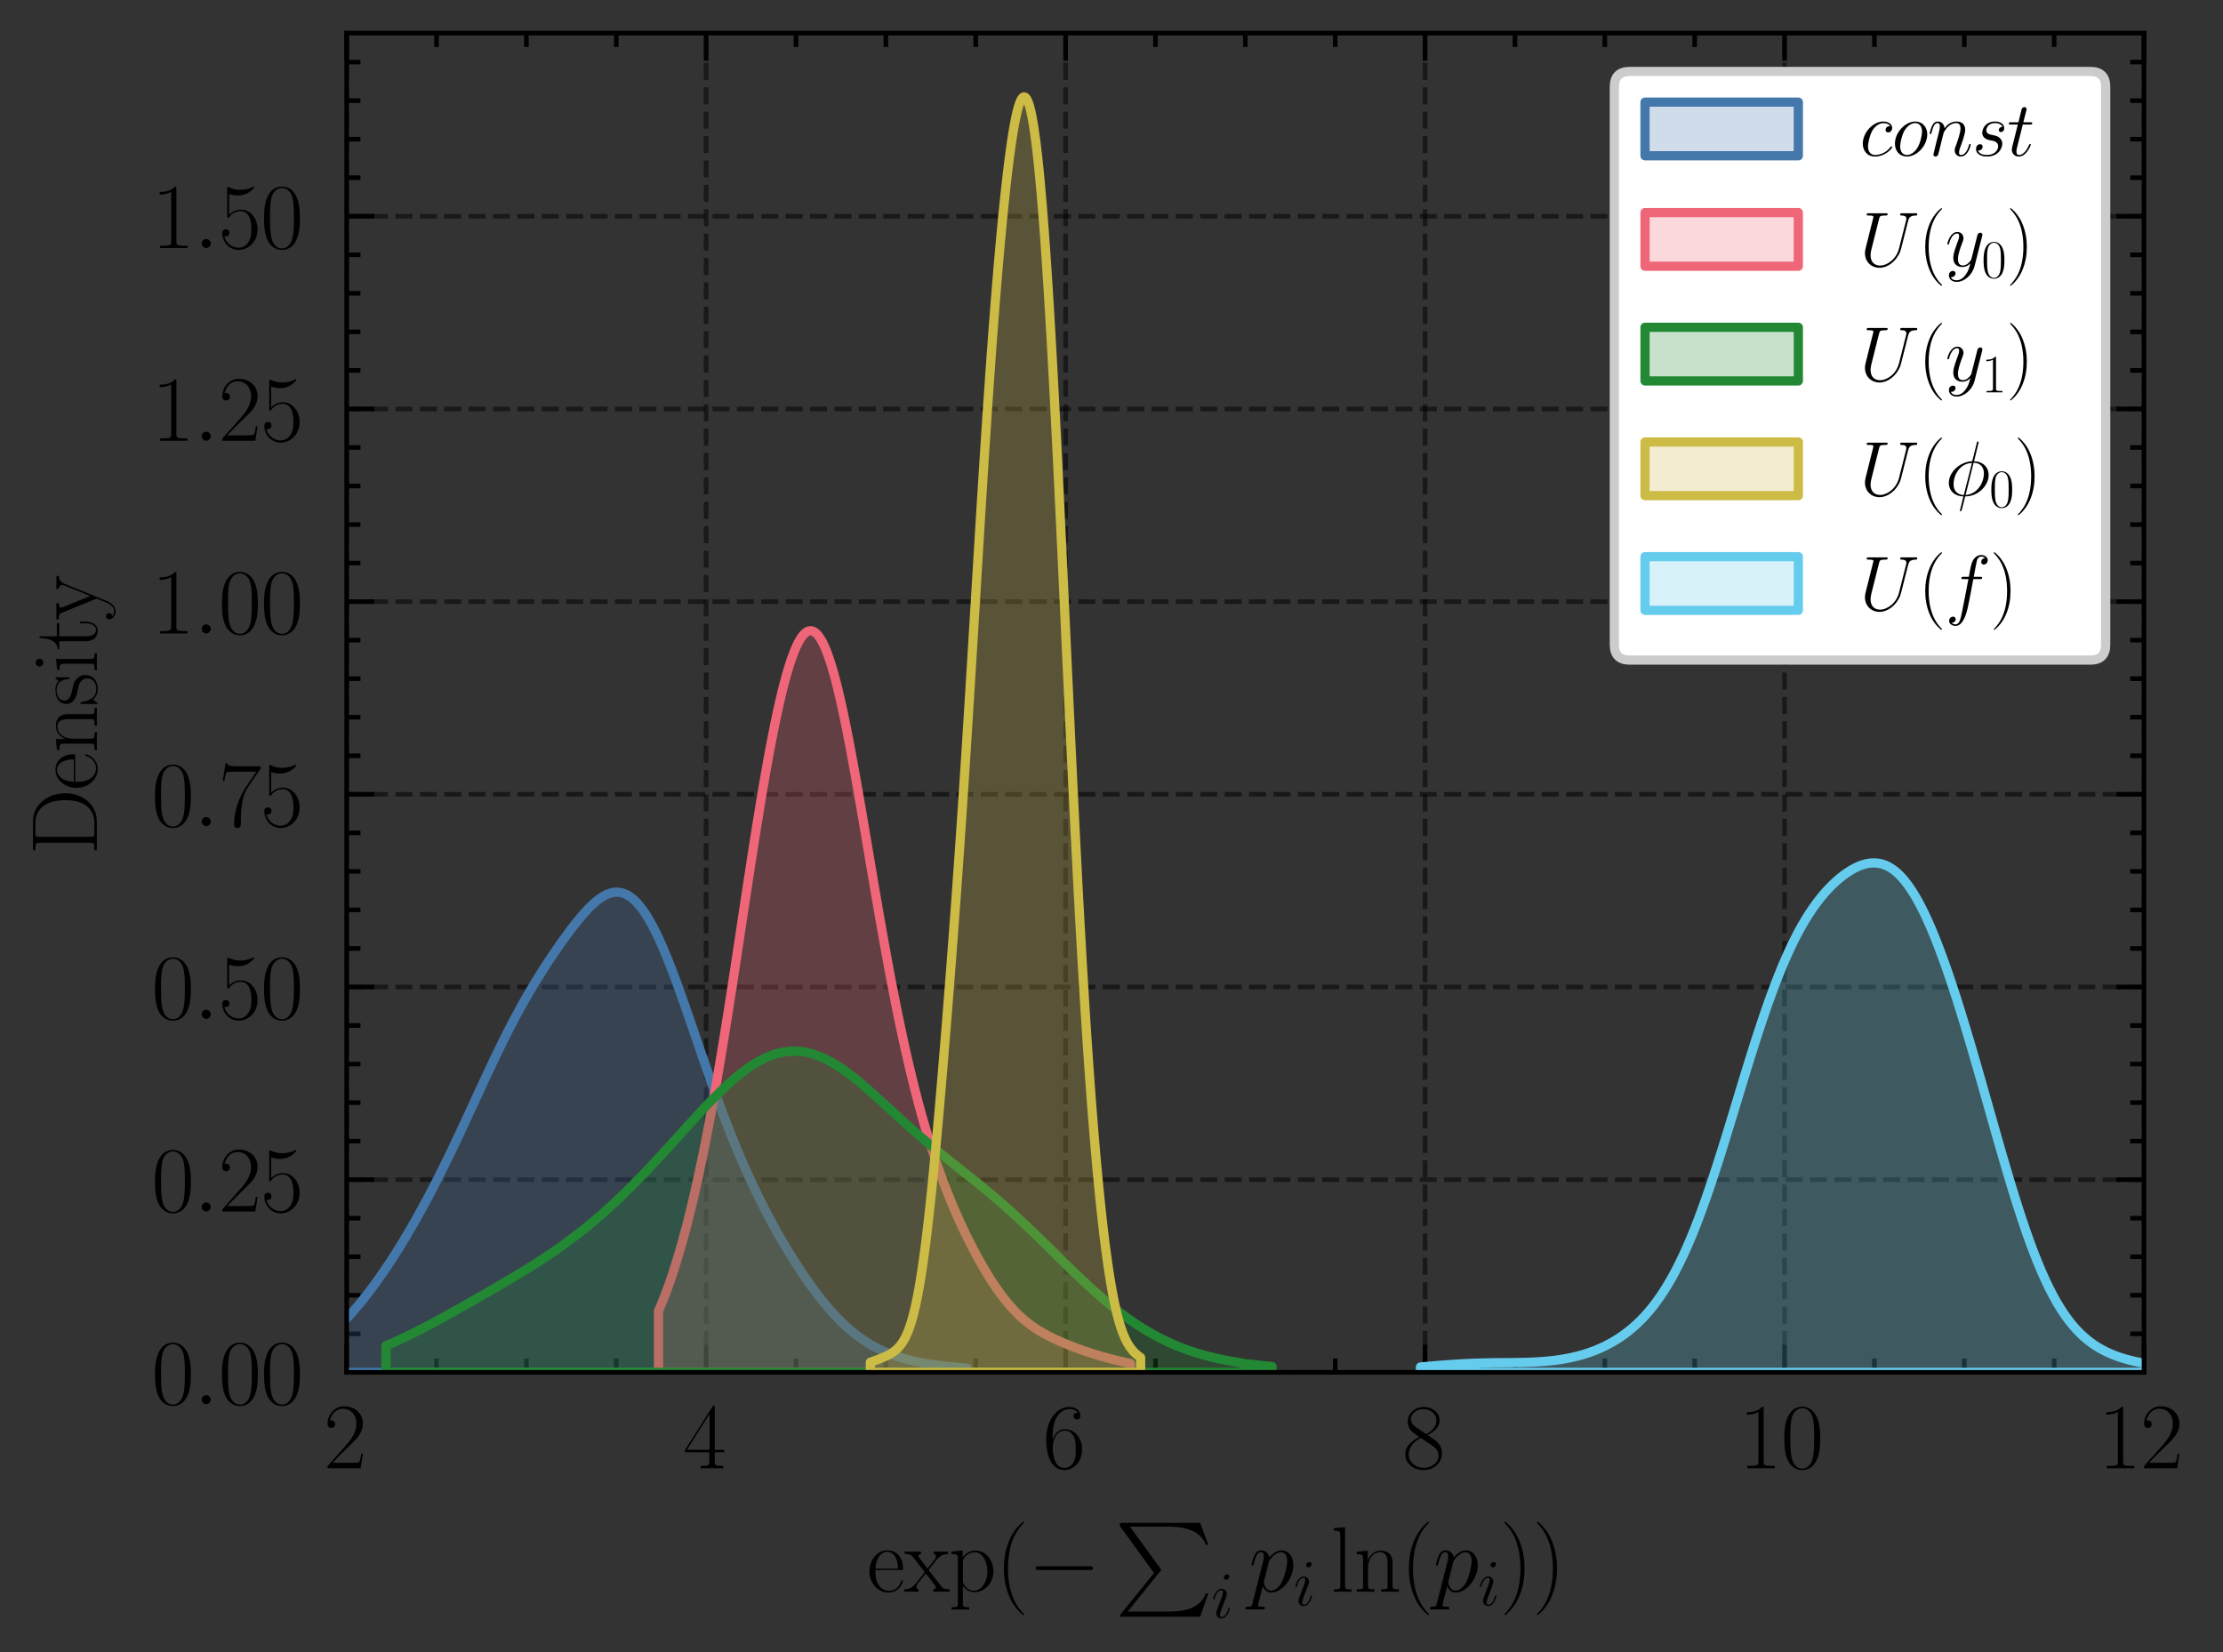 <?xml version="1.0" encoding="utf-8" standalone="no"?>
<!DOCTYPE svg PUBLIC "-//W3C//DTD SVG 1.1//EN"
  "http://www.w3.org/Graphics/SVG/1.1/DTD/svg11.dtd">
<svg xmlns:xlink="http://www.w3.org/1999/xlink" width="241.548pt" height="179.547pt" viewBox="0 0 241.548 179.547" xmlns="http://www.w3.org/2000/svg" version="1.1">
 <rect x="0" y="0" width="241.548" height="179.547" fill="#333333" stroke="none"/>
 <defs>
  <style type="text/css">*{stroke-linejoin: round; stroke-linecap: butt}</style>
 </defs>
 <g id="figure_1">
  <g id="patch_1">
   <path d="M 0 179.547 
L 241.548 179.547 
L 241.548 0 
L 0 0 
L 0 179.547 
z
" style="fill: none"/>
  </g>
  <g id="axes_1">
   <g id="patch_2">
    <path d="M 37.667 149.13 
L 232.967 149.13 
L 232.967 3.6 
L 37.667 3.6 
L 37.667 149.13 
z
" style="fill: none"/>
   </g>
   <g id="matplotlib.axis_1">
    <g id="xtick_1">
     <g id="line2d_1">
      <path d="M 37.667 149.13 
L 37.667 3.6 
" clip-path="url(#pd79e46260d)" style="fill: none; stroke-dasharray: 1.85,0.8; stroke-dashoffset: 0; stroke: #000000; stroke-opacity: 0.5; stroke-width: 0.5"/>
     </g>
     <g id="line2d_2">
      <defs>
       <path id="ma3a6ebfc55" d="M 0 0 
L 0 -3 
" style="stroke: #000000; stroke-width: 0.5"/>
      </defs>
      <g>
       <use xlink:href="#ma3a6ebfc55" x="37.667" y="149.13" style="stroke: #000000; stroke-width: 0.5"/>
      </g>
     </g>
     <g id="line2d_3">
      <defs>
       <path id="m5a47bf01a8" d="M 0 0 
L 0 3 
" style="stroke: #000000; stroke-width: 0.5"/>
      </defs>
      <g>
       <use xlink:href="#m5a47bf01a8" x="37.667" y="3.6" style="stroke: #000000; stroke-width: 0.5"/>
      </g>
     </g>
     <g id="text_1">
      <!-- $\mathdefault{2}$ -->
      <g transform="translate(35.176 159.548) scale(0.1 -0.1)">
       <defs>
        <path id="CMR17-32" d="M 2669 989 
L 2554 989 
C 2490 536 2438 459 2413 420 
C 2381 369 1920 369 1830 369 
L 602 369 
C 832 619 1280 1072 1824 1597 
C 2214 1967 2669 2402 2669 3035 
C 2669 3790 2067 4224 1395 4224 
C 691 4224 262 3604 262 3030 
C 262 2780 448 2748 525 2748 
C 589 2748 781 2787 781 3010 
C 781 3207 614 3264 525 3264 
C 486 3264 448 3258 422 3245 
C 544 3790 915 4058 1306 4058 
C 1862 4058 2227 3617 2227 3035 
C 2227 2479 1901 2000 1536 1584 
L 262 146 
L 262 0 
L 2515 0 
L 2669 989 
z
" transform="scale(0.016)"/>
       </defs>
       <use xlink:href="#CMR17-32" transform="scale(0.996)"/>
      </g>
     </g>
    </g>
    <g id="xtick_2">
     <g id="line2d_4">
      <path d="M 76.727 149.13 
L 76.727 3.6 
" clip-path="url(#pd79e46260d)" style="fill: none; stroke-dasharray: 1.85,0.8; stroke-dashoffset: 0; stroke: #000000; stroke-opacity: 0.5; stroke-width: 0.5"/>
     </g>
     <g id="line2d_5">
      <g>
       <use xlink:href="#ma3a6ebfc55" x="76.727" y="149.13" style="stroke: #000000; stroke-width: 0.5"/>
      </g>
     </g>
     <g id="line2d_6">
      <g>
       <use xlink:href="#m5a47bf01a8" x="76.727" y="3.6" style="stroke: #000000; stroke-width: 0.5"/>
      </g>
     </g>
     <g id="text_2">
      <!-- $\mathdefault{4}$ -->
      <g transform="translate(74.236 159.548) scale(0.1 -0.1)">
       <defs>
        <path id="CMR17-34" d="M 2150 4122 
C 2150 4256 2144 4256 2029 4256 
L 128 1254 
L 128 1088 
L 1779 1088 
L 1779 457 
C 1779 224 1766 160 1318 160 
L 1197 160 
L 1197 0 
C 1402 0 1747 0 1965 0 
C 2182 0 2528 0 2733 0 
L 2733 160 
L 2611 160 
C 2163 160 2150 224 2150 457 
L 2150 1088 
L 2803 1088 
L 2803 1254 
L 2150 1254 
L 2150 4122 
z
M 1798 3703 
L 1798 1254 
L 256 1254 
L 1798 3703 
z
" transform="scale(0.016)"/>
       </defs>
       <use xlink:href="#CMR17-34" transform="scale(0.996)"/>
      </g>
     </g>
    </g>
    <g id="xtick_3">
     <g id="line2d_7">
      <path d="M 115.787 149.13 
L 115.787 3.6 
" clip-path="url(#pd79e46260d)" style="fill: none; stroke-dasharray: 1.85,0.8; stroke-dashoffset: 0; stroke: #000000; stroke-opacity: 0.5; stroke-width: 0.5"/>
     </g>
     <g id="line2d_8">
      <g>
       <use xlink:href="#ma3a6ebfc55" x="115.787" y="149.13" style="stroke: #000000; stroke-width: 0.5"/>
      </g>
     </g>
     <g id="line2d_9">
      <g>
       <use xlink:href="#m5a47bf01a8" x="115.787" y="3.6" style="stroke: #000000; stroke-width: 0.5"/>
      </g>
     </g>
     <g id="text_3">
      <!-- $\mathdefault{6}$ -->
      <g transform="translate(113.296 159.548) scale(0.1 -0.1)">
       <defs>
        <path id="CMR17-36" d="M 678 2176 
C 678 3690 1395 4032 1811 4032 
C 1946 4032 2272 4009 2400 3776 
C 2298 3776 2106 3776 2106 3553 
C 2106 3381 2246 3323 2336 3323 
C 2394 3323 2566 3348 2566 3560 
C 2566 3954 2246 4179 1805 4179 
C 1043 4179 243 3390 243 1984 
C 243 253 966 -128 1478 -128 
C 2099 -128 2688 427 2688 1283 
C 2688 2081 2170 2662 1517 2662 
C 1126 2662 838 2407 678 1960 
L 678 2176 
z
M 1478 25 
C 691 25 691 1200 691 1436 
C 691 1896 909 2560 1504 2560 
C 1613 2560 1926 2560 2138 2120 
C 2253 1870 2253 1609 2253 1289 
C 2253 944 2253 690 2118 434 
C 1978 171 1773 25 1478 25 
z
" transform="scale(0.016)"/>
       </defs>
       <use xlink:href="#CMR17-36" transform="scale(0.996)"/>
      </g>
     </g>
    </g>
    <g id="xtick_4">
     <g id="line2d_10">
      <path d="M 154.847 149.13 
L 154.847 3.6 
" clip-path="url(#pd79e46260d)" style="fill: none; stroke-dasharray: 1.85,0.8; stroke-dashoffset: 0; stroke: #000000; stroke-opacity: 0.5; stroke-width: 0.5"/>
     </g>
     <g id="line2d_11">
      <g>
       <use xlink:href="#ma3a6ebfc55" x="154.847" y="149.13" style="stroke: #000000; stroke-width: 0.5"/>
      </g>
     </g>
     <g id="line2d_12">
      <g>
       <use xlink:href="#m5a47bf01a8" x="154.847" y="3.6" style="stroke: #000000; stroke-width: 0.5"/>
      </g>
     </g>
     <g id="text_4">
      <!-- $\mathdefault{8}$ -->
      <g transform="translate(152.356 159.548) scale(0.1 -0.1)">
       <defs>
        <path id="CMR17-38" d="M 1741 2264 
C 2144 2467 2554 2773 2554 3263 
C 2554 3841 1990 4179 1472 4179 
C 890 4179 378 3759 378 3180 
C 378 3021 416 2747 666 2505 
C 730 2442 998 2251 1171 2130 
C 883 1983 211 1634 211 934 
C 211 279 838 -128 1459 -128 
C 2144 -128 2720 362 2720 1010 
C 2720 1590 2330 1857 2074 2029 
L 1741 2264 
z
M 902 2822 
C 851 2854 595 3051 595 3351 
C 595 3739 998 4032 1459 4032 
C 1965 4032 2336 3676 2336 3262 
C 2336 2669 1670 2331 1638 2331 
C 1632 2331 1626 2331 1574 2370 
L 902 2822 
z
M 2080 1519 
C 2176 1449 2483 1240 2483 851 
C 2483 381 2010 25 1472 25 
C 890 25 448 438 448 940 
C 448 1443 838 1862 1280 2060 
L 2080 1519 
z
" transform="scale(0.016)"/>
       </defs>
       <use xlink:href="#CMR17-38" transform="scale(0.996)"/>
      </g>
     </g>
    </g>
    <g id="xtick_5">
     <g id="line2d_13">
      <path d="M 193.907 149.13 
L 193.907 3.6 
" clip-path="url(#pd79e46260d)" style="fill: none; stroke-dasharray: 1.85,0.8; stroke-dashoffset: 0; stroke: #000000; stroke-opacity: 0.5; stroke-width: 0.5"/>
     </g>
     <g id="line2d_14">
      <g>
       <use xlink:href="#ma3a6ebfc55" x="193.907" y="149.13" style="stroke: #000000; stroke-width: 0.5"/>
      </g>
     </g>
     <g id="line2d_15">
      <g>
       <use xlink:href="#m5a47bf01a8" x="193.907" y="3.6" style="stroke: #000000; stroke-width: 0.5"/>
      </g>
     </g>
     <g id="text_5">
      <!-- $\mathdefault{10}$ -->
      <g transform="translate(188.926 159.548) scale(0.1 -0.1)">
       <defs>
        <path id="CMR17-31" d="M 1702 4058 
C 1702 4192 1696 4192 1606 4192 
C 1357 3916 979 3827 621 3827 
C 602 3827 570 3827 563 3808 
C 557 3795 557 3782 557 3648 
C 755 3648 1088 3686 1344 3839 
L 1344 461 
C 1344 236 1331 160 781 160 
L 589 160 
L 589 0 
C 896 0 1216 0 1523 0 
C 1830 0 2150 0 2458 0 
L 2458 160 
L 2266 160 
C 1715 160 1702 230 1702 458 
L 1702 4058 
z
" transform="scale(0.016)"/>
        <path id="CMR17-30" d="M 2688 2025 
C 2688 2416 2682 3080 2413 3591 
C 2176 4039 1798 4198 1466 4198 
C 1158 4198 768 4058 525 3597 
C 269 3118 243 2524 243 2025 
C 243 1661 250 1106 448 619 
C 723 -39 1216 -128 1466 -128 
C 1760 -128 2208 -7 2470 600 
C 2662 1042 2688 1559 2688 2025 
z
M 1466 -26 
C 1056 -26 813 325 723 812 
C 653 1188 653 1738 653 2096 
C 653 2588 653 2997 736 3387 
C 858 3929 1216 4096 1466 4096 
C 1728 4096 2067 3923 2189 3400 
C 2272 3036 2278 2607 2278 2096 
C 2278 1680 2278 1169 2202 792 
C 2067 95 1690 -26 1466 -26 
z
" transform="scale(0.016)"/>
       </defs>
       <use xlink:href="#CMR17-31" transform="scale(0.996)"/>
       <use xlink:href="#CMR17-30" transform="translate(45.69 0) scale(0.996)"/>
      </g>
     </g>
    </g>
    <g id="xtick_6">
     <g id="line2d_16">
      <path d="M 232.967 149.13 
L 232.967 3.6 
" clip-path="url(#pd79e46260d)" style="fill: none; stroke-dasharray: 1.85,0.8; stroke-dashoffset: 0; stroke: #000000; stroke-opacity: 0.5; stroke-width: 0.5"/>
     </g>
     <g id="line2d_17">
      <g>
       <use xlink:href="#ma3a6ebfc55" x="232.967" y="149.13" style="stroke: #000000; stroke-width: 0.5"/>
      </g>
     </g>
     <g id="line2d_18">
      <g>
       <use xlink:href="#m5a47bf01a8" x="232.967" y="3.6" style="stroke: #000000; stroke-width: 0.5"/>
      </g>
     </g>
     <g id="text_6">
      <!-- $\mathdefault{12}$ -->
      <g transform="translate(227.986 159.548) scale(0.1 -0.1)">
       <use xlink:href="#CMR17-31" transform="scale(0.996)"/>
       <use xlink:href="#CMR17-32" transform="translate(45.69 0) scale(0.996)"/>
      </g>
     </g>
    </g>
    <g id="xtick_7">
     <g id="line2d_19">
      <defs>
       <path id="m718bc242a3" d="M 0 0 
L 0 -1.5 
" style="stroke: #000000; stroke-width: 0.5"/>
      </defs>
      <g>
       <use xlink:href="#m718bc242a3" x="47.432" y="149.13" style="stroke: #000000; stroke-width: 0.5"/>
      </g>
     </g>
     <g id="line2d_20">
      <defs>
       <path id="m246d3f1c1d" d="M 0 0 
L 0 1.5 
" style="stroke: #000000; stroke-width: 0.5"/>
      </defs>
      <g>
       <use xlink:href="#m246d3f1c1d" x="47.432" y="3.6" style="stroke: #000000; stroke-width: 0.5"/>
      </g>
     </g>
    </g>
    <g id="xtick_8">
     <g id="line2d_21">
      <g>
       <use xlink:href="#m718bc242a3" x="57.197" y="149.13" style="stroke: #000000; stroke-width: 0.5"/>
      </g>
     </g>
     <g id="line2d_22">
      <g>
       <use xlink:href="#m246d3f1c1d" x="57.197" y="3.6" style="stroke: #000000; stroke-width: 0.5"/>
      </g>
     </g>
    </g>
    <g id="xtick_9">
     <g id="line2d_23">
      <g>
       <use xlink:href="#m718bc242a3" x="66.962" y="149.13" style="stroke: #000000; stroke-width: 0.5"/>
      </g>
     </g>
     <g id="line2d_24">
      <g>
       <use xlink:href="#m246d3f1c1d" x="66.962" y="3.6" style="stroke: #000000; stroke-width: 0.5"/>
      </g>
     </g>
    </g>
    <g id="xtick_10">
     <g id="line2d_25">
      <g>
       <use xlink:href="#m718bc242a3" x="86.492" y="149.13" style="stroke: #000000; stroke-width: 0.5"/>
      </g>
     </g>
     <g id="line2d_26">
      <g>
       <use xlink:href="#m246d3f1c1d" x="86.492" y="3.6" style="stroke: #000000; stroke-width: 0.5"/>
      </g>
     </g>
    </g>
    <g id="xtick_11">
     <g id="line2d_27">
      <g>
       <use xlink:href="#m718bc242a3" x="96.257" y="149.13" style="stroke: #000000; stroke-width: 0.5"/>
      </g>
     </g>
     <g id="line2d_28">
      <g>
       <use xlink:href="#m246d3f1c1d" x="96.257" y="3.6" style="stroke: #000000; stroke-width: 0.5"/>
      </g>
     </g>
    </g>
    <g id="xtick_12">
     <g id="line2d_29">
      <g>
       <use xlink:href="#m718bc242a3" x="106.022" y="149.13" style="stroke: #000000; stroke-width: 0.5"/>
      </g>
     </g>
     <g id="line2d_30">
      <g>
       <use xlink:href="#m246d3f1c1d" x="106.022" y="3.6" style="stroke: #000000; stroke-width: 0.5"/>
      </g>
     </g>
    </g>
    <g id="xtick_13">
     <g id="line2d_31">
      <g>
       <use xlink:href="#m718bc242a3" x="125.552" y="149.13" style="stroke: #000000; stroke-width: 0.5"/>
      </g>
     </g>
     <g id="line2d_32">
      <g>
       <use xlink:href="#m246d3f1c1d" x="125.552" y="3.6" style="stroke: #000000; stroke-width: 0.5"/>
      </g>
     </g>
    </g>
    <g id="xtick_14">
     <g id="line2d_33">
      <g>
       <use xlink:href="#m718bc242a3" x="135.317" y="149.13" style="stroke: #000000; stroke-width: 0.5"/>
      </g>
     </g>
     <g id="line2d_34">
      <g>
       <use xlink:href="#m246d3f1c1d" x="135.317" y="3.6" style="stroke: #000000; stroke-width: 0.5"/>
      </g>
     </g>
    </g>
    <g id="xtick_15">
     <g id="line2d_35">
      <g>
       <use xlink:href="#m718bc242a3" x="145.082" y="149.13" style="stroke: #000000; stroke-width: 0.5"/>
      </g>
     </g>
     <g id="line2d_36">
      <g>
       <use xlink:href="#m246d3f1c1d" x="145.082" y="3.6" style="stroke: #000000; stroke-width: 0.5"/>
      </g>
     </g>
    </g>
    <g id="xtick_16">
     <g id="line2d_37">
      <g>
       <use xlink:href="#m718bc242a3" x="164.612" y="149.13" style="stroke: #000000; stroke-width: 0.5"/>
      </g>
     </g>
     <g id="line2d_38">
      <g>
       <use xlink:href="#m246d3f1c1d" x="164.612" y="3.6" style="stroke: #000000; stroke-width: 0.5"/>
      </g>
     </g>
    </g>
    <g id="xtick_17">
     <g id="line2d_39">
      <g>
       <use xlink:href="#m718bc242a3" x="174.377" y="149.13" style="stroke: #000000; stroke-width: 0.5"/>
      </g>
     </g>
     <g id="line2d_40">
      <g>
       <use xlink:href="#m246d3f1c1d" x="174.377" y="3.6" style="stroke: #000000; stroke-width: 0.5"/>
      </g>
     </g>
    </g>
    <g id="xtick_18">
     <g id="line2d_41">
      <g>
       <use xlink:href="#m718bc242a3" x="184.142" y="149.13" style="stroke: #000000; stroke-width: 0.5"/>
      </g>
     </g>
     <g id="line2d_42">
      <g>
       <use xlink:href="#m246d3f1c1d" x="184.142" y="3.6" style="stroke: #000000; stroke-width: 0.5"/>
      </g>
     </g>
    </g>
    <g id="xtick_19">
     <g id="line2d_43">
      <g>
       <use xlink:href="#m718bc242a3" x="203.672" y="149.13" style="stroke: #000000; stroke-width: 0.5"/>
      </g>
     </g>
     <g id="line2d_44">
      <g>
       <use xlink:href="#m246d3f1c1d" x="203.672" y="3.6" style="stroke: #000000; stroke-width: 0.5"/>
      </g>
     </g>
    </g>
    <g id="xtick_20">
     <g id="line2d_45">
      <g>
       <use xlink:href="#m718bc242a3" x="213.437" y="149.13" style="stroke: #000000; stroke-width: 0.5"/>
      </g>
     </g>
     <g id="line2d_46">
      <g>
       <use xlink:href="#m246d3f1c1d" x="213.437" y="3.6" style="stroke: #000000; stroke-width: 0.5"/>
      </g>
     </g>
    </g>
    <g id="xtick_21">
     <g id="line2d_47">
      <g>
       <use xlink:href="#m718bc242a3" x="223.202" y="149.13" style="stroke: #000000; stroke-width: 0.5"/>
      </g>
     </g>
     <g id="line2d_48">
      <g>
       <use xlink:href="#m246d3f1c1d" x="223.202" y="3.6" style="stroke: #000000; stroke-width: 0.5"/>
      </g>
     </g>
    </g>
    <g id="text_7">
     <!-- $\exp(-\sum_i p_i \ln(p_i))$ -->
     <g transform="translate(94.196 172.958) scale(0.1 -0.1)">
      <defs>
       <path id="CMR17-65" d="M 2438 1472 
C 2464 1498 2464 1511 2464 1576 
C 2464 2238 2118 2816 1389 2816 
C 710 2816 173 2169 173 1383 
C 173 551 781 -64 1459 -64 
C 2176 -64 2458 607 2458 740 
C 2458 784 2419 784 2406 784 
C 2362 784 2355 771 2330 696 
C 2189 265 1837 51 1504 51 
C 1229 51 954 203 781 480 
C 582 803 582 1176 582 1472 
L 2438 1472 
z
M 589 1568 
C 634 2505 1126 2714 1382 2714 
C 1818 2714 2112 2297 2118 1568 
L 589 1568 
z
" transform="scale(0.016)"/>
       <path id="CMR17-78" d="M 1664 1477 
C 1856 1726 2074 2006 2253 2216 
C 2464 2458 2707 2560 2989 2560 
L 2989 2726 
C 2880 2726 2656 2726 2541 2726 
C 2368 2726 2170 2726 2022 2732 
L 2022 2566 
C 2112 2553 2163 2489 2163 2400 
C 2163 2285 2099 2215 2067 2171 
L 1594 1573 
L 1030 2306 
C 973 2376 973 2388 973 2420 
C 973 2497 1037 2560 1146 2560 
L 1146 2732 
C 992 2726 717 2726 557 2726 
C 384 2726 179 2726 38 2732 
L 38 2560 
C 384 2560 461 2534 614 2343 
L 1350 1395 
C 1363 1382 1395 1344 1395 1325 
C 1395 1299 838 619 768 530 
C 480 185 179 160 6 160 
L 6 0 
C 115 0 339 0 454 0 
C 582 0 864 0 979 -6 
L 979 160 
C 941 166 838 179 838 325 
C 838 440 890 510 947 586 
L 1478 1236 
L 2035 512 
C 2086 442 2163 346 2163 301 
C 2163 211 2086 160 1984 160 
L 1984 -6 
C 2138 0 2413 0 2573 0 
C 2746 0 2950 0 3091 -6 
L 3091 160 
C 2771 160 2675 172 2522 370 
L 1664 1477 
z
" transform="scale(0.016)"/>
       <path id="CMR17-70" d="M 1408 -1063 
C 998 -1063 973 -1037 973 -789 
L 973 402 
C 1158 134 1427 -38 1766 -38 
C 2406 -38 3053 523 3053 1388 
C 3053 2191 2496 2802 1837 2802 
C 1453 2802 1139 2592 960 2338 
L 960 2802 
L 198 2732 
L 198 2567 
C 576 2567 634 2528 634 2223 
L 634 -789 
C 634 -1031 608 -1063 198 -1063 
L 198 -1228 
C 352 -1216 634 -1216 800 -1216 
C 966 -1216 1254 -1216 1408 -1228 
L 1408 -1063 
z
M 973 2012 
C 973 2102 973 2235 1222 2471 
C 1254 2497 1472 2688 1792 2688 
C 2259 2688 2643 2108 2643 1382 
C 2643 656 2234 64 1728 64 
C 1498 64 1248 172 1056 472 
C 973 612 973 650 973 752 
L 973 2012 
z
" transform="scale(0.016)"/>
       <path id="CMR17-28" d="M 1958 -1561 
C 1958 -1555 1958 -1542 1939 -1523 
C 1645 -1224 858 -407 858 1581 
C 858 3569 1632 4379 1946 4697 
C 1946 4704 1958 4717 1958 4736 
C 1958 4755 1939 4768 1914 4768 
C 1843 4768 1299 4296 986 3594 
C 666 2887 576 2199 576 1588 
C 576 1128 621 351 1005 -471 
C 1312 -1135 1837 -1600 1914 -1600 
C 1946 -1600 1958 -1587 1958 -1561 
z
" transform="scale(0.016)"/>
       <path id="CMSY10-0" d="M 4218 1472 
C 4326 1472 4442 1472 4442 1600 
C 4442 1728 4326 1728 4218 1728 
L 755 1728 
C 646 1728 531 1728 531 1600 
C 531 1472 646 1472 755 1472 
L 4218 1472 
z
" transform="scale(0.016)"/>
       <path id="CMEX10-50" d="M 2694 -3418 
L 422 -6227 
C 371 -6291 365 -6304 365 -6330 
C 365 -6400 422 -6400 538 -6400 
L 5843 -6400 
L 6394 -4806 
L 6234 -4806 
C 6074 -5286 5645 -5677 5101 -5862 
C 4998 -5894 4557 -6048 3616 -6048 
L 896 -6048 
L 3117 -3302 
C 3162 -3245 3174 -3226 3174 -3200 
C 3174 -3174 3168 -3168 3130 -3110 
L 1050 -256 
L 3584 -256 
C 4314 -256 5786 -301 6234 -1498 
L 6394 -1498 
L 5843 0 
L 538 0 
C 365 0 358 -6 358 -205 
L 2694 -3418 
z
" transform="scale(0.016)"/>
       <path id="CMMI12-69" d="M 1811 913 
C 1811 945 1786 971 1747 971 
C 1690 971 1683 952 1651 843 
C 1485 262 1222 64 1011 64 
C 934 64 845 83 845 275 
C 845 447 922 639 992 830 
L 1440 2018 
C 1459 2069 1504 2184 1504 2305 
C 1504 2574 1312 2816 998 2816 
C 410 2816 173 1890 173 1839 
C 173 1814 198 1782 243 1782 
C 301 1782 307 1807 333 1896 
C 486 2428 730 2682 979 2682 
C 1037 2682 1146 2682 1146 2478 
C 1146 2312 1062 2101 1011 1961 
L 563 773 
C 525 671 486 568 486 453 
C 486 166 685 -64 992 -64 
C 1581 -64 1811 869 1811 913 
z
M 1760 4013 
C 1760 4109 1683 4224 1542 4224 
C 1395 4224 1229 4083 1229 3917 
C 1229 3758 1363 3707 1440 3707 
C 1613 3707 1760 3873 1760 4013 
z
" transform="scale(0.016)"/>
       <path id="CMMI12-70" d="M 275 -789 
C 230 -980 205 -1031 -58 -1031 
C -134 -1031 -198 -1031 -198 -1152 
C -198 -1165 -192 -1216 -122 -1216 
C -38 -1216 51 -1216 134 -1216 
L 410 -1216 
C 544 -1216 870 -1216 1005 -1216 
C 1043 -1216 1120 -1216 1120 -1101 
C 1120 -1031 1075 -1031 966 -1031 
C 672 -1031 653 -987 653 -937 
C 653 -861 941 219 979 364 
C 1050 185 1222 -64 1555 -64 
C 2278 -64 3059 875 3059 1814 
C 3059 2401 2726 2816 2246 2816 
C 1837 2816 1491 2420 1421 2331 
C 1370 2650 1120 2816 864 2816 
C 678 2816 531 2727 410 2484 
C 294 2254 205 1865 205 1839 
C 205 1814 230 1782 275 1782 
C 326 1782 333 1788 371 1935 
C 467 2312 589 2689 845 2689 
C 992 2689 1043 2587 1043 2397 
C 1043 2245 1024 2181 998 2067 
L 275 -789 
z
M 1382 1993 
C 1427 2171 1606 2357 1709 2446 
C 1779 2510 1990 2689 2234 2689 
C 2515 2689 2643 2408 2643 2076 
C 2643 1769 2464 1047 2304 715 
C 2144 370 1850 64 1555 64 
C 1120 64 1050 613 1050 639 
C 1050 658 1062 709 1069 741 
L 1382 1993 
z
" transform="scale(0.016)"/>
       <path id="CMR17-6c" d="M 979 4396 
L 218 4326 
L 218 4160 
C 595 4160 653 4122 653 3817 
L 653 426 
C 653 184 627 153 218 153 
L 218 -13 
C 371 0 653 0 813 0 
C 979 0 1261 0 1414 -13 
L 1414 153 
C 1005 153 979 178 979 426 
L 979 4396 
z
" transform="scale(0.016)"/>
       <path id="CMR17-6e" d="M 2656 1933 
C 2656 2259 2592 2790 1837 2790 
C 1331 2790 1069 2400 973 2144 
L 966 2144 
L 966 2790 
L 211 2720 
L 211 2554 
C 589 2554 646 2515 646 2208 
L 646 428 
C 646 184 621 153 211 153 
L 211 -13 
C 365 0 646 0 813 0 
C 979 0 1267 0 1421 -13 
L 1421 153 
C 1011 153 986 178 986 428 
L 986 1658 
C 986 2247 1344 2688 1792 2688 
C 2266 2688 2317 2266 2317 1958 
L 2317 428 
C 2317 184 2291 153 1882 153 
L 1882 -13 
C 2035 0 2317 0 2483 0 
C 2650 0 2938 0 3091 -13 
L 3091 153 
C 2682 153 2656 178 2656 428 
L 2656 1933 
z
" transform="scale(0.016)"/>
       <path id="CMR17-29" d="M 1683 1581 
C 1683 2040 1638 2817 1254 3639 
C 947 4303 422 4768 346 4768 
C 326 4768 301 4761 301 4729 
C 301 4717 307 4710 314 4697 
C 621 4378 1402 3568 1402 1584 
C 1402 -407 627 -1217 314 -1537 
C 307 -1549 301 -1556 301 -1568 
C 301 -1600 326 -1600 346 -1600 
C 416 -1600 960 -1128 1274 -426 
C 1594 281 1683 969 1683 1581 
z
" transform="scale(0.016)"/>
      </defs>
      <use xlink:href="#CMR17-65" transform="scale(0.996)"/>
      <use xlink:href="#CMR17-78" transform="translate(40.486 0) scale(0.996)"/>
      <use xlink:href="#CMR17-70" transform="translate(88.779 0) scale(0.996)"/>
      <use xlink:href="#CMR17-28" transform="translate(139.674 0) scale(0.996)"/>
      <use xlink:href="#CMSY10-0" transform="translate(174.955 0) scale(0.996)"/>
      <use xlink:href="#CMEX10-50" transform="translate(269.047 74.72) scale(0.996)"/>
      <use xlink:href="#CMMI12-69" transform="translate(374.208 -28.394) scale(0.697)"/>
      <use xlink:href="#CMMI12-70" transform="translate(414.606 0) scale(0.996)"/>
      <use xlink:href="#CMMI12-69" transform="translate(463.565 -14.944) scale(0.697)"/>
      <use xlink:href="#CMR17-6c" transform="translate(503.963 0) scale(0.996)"/>
      <use xlink:href="#CMR17-6e" transform="translate(528.834 0) scale(0.996)"/>
      <use xlink:href="#CMR17-28" transform="translate(579.729 0) scale(0.996)"/>
      <use xlink:href="#CMMI12-70" transform="translate(615.01 0) scale(0.996)"/>
      <use xlink:href="#CMMI12-69" transform="translate(663.969 -14.944) scale(0.697)"/>
      <use xlink:href="#CMR17-29" transform="translate(687.762 0) scale(0.996)"/>
      <use xlink:href="#CMR17-29" transform="translate(723.043 0) scale(0.996)"/>
     </g>
    </g>
   </g>
   <g id="matplotlib.axis_2">
    <g id="ytick_1">
     <g id="line2d_49">
      <path d="M 37.667 149.13 
L 232.967 149.13 
" clip-path="url(#pd79e46260d)" style="fill: none; stroke-dasharray: 1.85,0.8; stroke-dashoffset: 0; stroke: #000000; stroke-opacity: 0.5; stroke-width: 0.5"/>
     </g>
     <g id="line2d_50">
      <defs>
       <path id="mf2a60c9351" d="M 0 0 
L 3 0 
" style="stroke: #000000; stroke-width: 0.5"/>
      </defs>
      <g>
       <use xlink:href="#mf2a60c9351" x="37.667" y="149.13" style="stroke: #000000; stroke-width: 0.5"/>
      </g>
     </g>
     <g id="line2d_51">
      <defs>
       <path id="m03bb232cde" d="M 0 0 
L -3 0 
" style="stroke: #000000; stroke-width: 0.5"/>
      </defs>
      <g>
       <use xlink:href="#m03bb232cde" x="232.967" y="149.13" style="stroke: #000000; stroke-width: 0.5"/>
      </g>
     </g>
     <g id="text_8">
      <!-- $\mathdefault{0.00}$ -->
      <g transform="translate(16.456 152.589) scale(0.1 -0.1)">
       <defs>
        <path id="CMMI12-3a" d="M 1178 307 
C 1178 492 1024 619 870 619 
C 685 619 557 466 557 313 
C 557 128 710 0 864 0 
C 1050 0 1178 153 1178 307 
z
" transform="scale(0.016)"/>
       </defs>
       <use xlink:href="#CMR17-30" transform="scale(0.996)"/>
       <use xlink:href="#CMMI12-3a" transform="translate(45.69 0) scale(0.996)"/>
       <use xlink:href="#CMR17-30" transform="translate(72.788 0) scale(0.996)"/>
       <use xlink:href="#CMR17-30" transform="translate(118.478 0) scale(0.996)"/>
      </g>
     </g>
    </g>
    <g id="ytick_2">
     <g id="line2d_52">
      <path d="M 37.667 128.192 
L 232.967 128.192 
" clip-path="url(#pd79e46260d)" style="fill: none; stroke-dasharray: 1.85,0.8; stroke-dashoffset: 0; stroke: #000000; stroke-opacity: 0.5; stroke-width: 0.5"/>
     </g>
     <g id="line2d_53">
      <g>
       <use xlink:href="#mf2a60c9351" x="37.667" y="128.192" style="stroke: #000000; stroke-width: 0.5"/>
      </g>
     </g>
     <g id="line2d_54">
      <g>
       <use xlink:href="#m03bb232cde" x="232.967" y="128.192" style="stroke: #000000; stroke-width: 0.5"/>
      </g>
     </g>
     <g id="text_9">
      <!-- $\mathdefault{0.25}$ -->
      <g transform="translate(16.456 131.651) scale(0.1 -0.1)">
       <defs>
        <path id="CMR17-35" d="M 730 3692 
C 794 3666 1056 3584 1325 3584 
C 1920 3584 2246 3911 2432 4100 
C 2432 4157 2432 4192 2394 4192 
C 2387 4192 2374 4192 2323 4163 
C 2099 4058 1837 3973 1517 3973 
C 1325 3973 1037 3999 723 4139 
C 653 4171 640 4171 634 4171 
C 602 4171 595 4164 595 4037 
L 595 2203 
C 595 2089 595 2057 659 2057 
C 691 2057 704 2070 736 2114 
C 941 2401 1222 2522 1542 2522 
C 1766 2522 2246 2382 2246 1289 
C 2246 1085 2246 715 2054 421 
C 1894 159 1645 25 1370 25 
C 947 25 518 320 403 814 
C 429 807 480 795 506 795 
C 589 795 749 840 749 1038 
C 749 1210 627 1280 506 1280 
C 358 1280 262 1190 262 1011 
C 262 454 704 -128 1382 -128 
C 2042 -128 2669 440 2669 1264 
C 2669 2030 2170 2624 1549 2624 
C 1222 2624 947 2503 730 2274 
L 730 3692 
z
" transform="scale(0.016)"/>
       </defs>
       <use xlink:href="#CMR17-30" transform="scale(0.996)"/>
       <use xlink:href="#CMMI12-3a" transform="translate(45.69 0) scale(0.996)"/>
       <use xlink:href="#CMR17-32" transform="translate(72.788 0) scale(0.996)"/>
       <use xlink:href="#CMR17-35" transform="translate(118.478 0) scale(0.996)"/>
      </g>
     </g>
    </g>
    <g id="ytick_3">
     <g id="line2d_55">
      <path d="M 37.667 107.253 
L 232.967 107.253 
" clip-path="url(#pd79e46260d)" style="fill: none; stroke-dasharray: 1.85,0.8; stroke-dashoffset: 0; stroke: #000000; stroke-opacity: 0.5; stroke-width: 0.5"/>
     </g>
     <g id="line2d_56">
      <g>
       <use xlink:href="#mf2a60c9351" x="37.667" y="107.253" style="stroke: #000000; stroke-width: 0.5"/>
      </g>
     </g>
     <g id="line2d_57">
      <g>
       <use xlink:href="#m03bb232cde" x="232.967" y="107.253" style="stroke: #000000; stroke-width: 0.5"/>
      </g>
     </g>
     <g id="text_10">
      <!-- $\mathdefault{0.50}$ -->
      <g transform="translate(16.456 110.712) scale(0.1 -0.1)">
       <use xlink:href="#CMR17-30" transform="scale(0.996)"/>
       <use xlink:href="#CMMI12-3a" transform="translate(45.69 0) scale(0.996)"/>
       <use xlink:href="#CMR17-35" transform="translate(72.788 0) scale(0.996)"/>
       <use xlink:href="#CMR17-30" transform="translate(118.478 0) scale(0.996)"/>
      </g>
     </g>
    </g>
    <g id="ytick_4">
     <g id="line2d_58">
      <path d="M 37.667 86.315 
L 232.967 86.315 
" clip-path="url(#pd79e46260d)" style="fill: none; stroke-dasharray: 1.85,0.8; stroke-dashoffset: 0; stroke: #000000; stroke-opacity: 0.5; stroke-width: 0.5"/>
     </g>
     <g id="line2d_59">
      <g>
       <use xlink:href="#mf2a60c9351" x="37.667" y="86.315" style="stroke: #000000; stroke-width: 0.5"/>
      </g>
     </g>
     <g id="line2d_60">
      <g>
       <use xlink:href="#m03bb232cde" x="232.967" y="86.315" style="stroke: #000000; stroke-width: 0.5"/>
      </g>
     </g>
     <g id="text_11">
      <!-- $\mathdefault{0.75}$ -->
      <g transform="translate(16.456 89.774) scale(0.1 -0.1)">
       <defs>
        <path id="CMR17-37" d="M 2886 3941 
L 2886 4081 
L 1382 4081 
C 634 4081 621 4165 595 4288 
L 480 4288 
L 294 3094 
L 410 3094 
C 429 3215 474 3540 550 3661 
C 589 3712 1062 3712 1171 3712 
L 2579 3712 
L 1869 2661 
C 1395 1954 1069 999 1069 165 
C 1069 89 1069 -128 1299 -128 
C 1530 -128 1530 89 1530 171 
L 1530 465 
C 1530 1508 1709 2196 2003 2636 
L 2886 3941 
z
" transform="scale(0.016)"/>
       </defs>
       <use xlink:href="#CMR17-30" transform="scale(0.996)"/>
       <use xlink:href="#CMMI12-3a" transform="translate(45.69 0) scale(0.996)"/>
       <use xlink:href="#CMR17-37" transform="translate(72.788 0) scale(0.996)"/>
       <use xlink:href="#CMR17-35" transform="translate(118.478 0) scale(0.996)"/>
      </g>
     </g>
    </g>
    <g id="ytick_5">
     <g id="line2d_61">
      <path d="M 37.667 65.376 
L 232.967 65.376 
" clip-path="url(#pd79e46260d)" style="fill: none; stroke-dasharray: 1.85,0.8; stroke-dashoffset: 0; stroke: #000000; stroke-opacity: 0.5; stroke-width: 0.5"/>
     </g>
     <g id="line2d_62">
      <g>
       <use xlink:href="#mf2a60c9351" x="37.667" y="65.376" style="stroke: #000000; stroke-width: 0.5"/>
      </g>
     </g>
     <g id="line2d_63">
      <g>
       <use xlink:href="#m03bb232cde" x="232.967" y="65.376" style="stroke: #000000; stroke-width: 0.5"/>
      </g>
     </g>
     <g id="text_12">
      <!-- $\mathdefault{1.00}$ -->
      <g transform="translate(16.456 68.835) scale(0.1 -0.1)">
       <use xlink:href="#CMR17-31" transform="scale(0.996)"/>
       <use xlink:href="#CMMI12-3a" transform="translate(45.69 0) scale(0.996)"/>
       <use xlink:href="#CMR17-30" transform="translate(72.788 0) scale(0.996)"/>
       <use xlink:href="#CMR17-30" transform="translate(118.478 0) scale(0.996)"/>
      </g>
     </g>
    </g>
    <g id="ytick_6">
     <g id="line2d_64">
      <path d="M 37.667 44.438 
L 232.967 44.438 
" clip-path="url(#pd79e46260d)" style="fill: none; stroke-dasharray: 1.85,0.8; stroke-dashoffset: 0; stroke: #000000; stroke-opacity: 0.5; stroke-width: 0.5"/>
     </g>
     <g id="line2d_65">
      <g>
       <use xlink:href="#mf2a60c9351" x="37.667" y="44.438" style="stroke: #000000; stroke-width: 0.5"/>
      </g>
     </g>
     <g id="line2d_66">
      <g>
       <use xlink:href="#m03bb232cde" x="232.967" y="44.438" style="stroke: #000000; stroke-width: 0.5"/>
      </g>
     </g>
     <g id="text_13">
      <!-- $\mathdefault{1.25}$ -->
      <g transform="translate(16.456 47.897) scale(0.1 -0.1)">
       <use xlink:href="#CMR17-31" transform="scale(0.996)"/>
       <use xlink:href="#CMMI12-3a" transform="translate(45.69 0) scale(0.996)"/>
       <use xlink:href="#CMR17-32" transform="translate(72.788 0) scale(0.996)"/>
       <use xlink:href="#CMR17-35" transform="translate(118.478 0) scale(0.996)"/>
      </g>
     </g>
    </g>
    <g id="ytick_7">
     <g id="line2d_67">
      <path d="M 37.667 23.499 
L 232.967 23.499 
" clip-path="url(#pd79e46260d)" style="fill: none; stroke-dasharray: 1.85,0.8; stroke-dashoffset: 0; stroke: #000000; stroke-opacity: 0.5; stroke-width: 0.5"/>
     </g>
     <g id="line2d_68">
      <g>
       <use xlink:href="#mf2a60c9351" x="37.667" y="23.499" style="stroke: #000000; stroke-width: 0.5"/>
      </g>
     </g>
     <g id="line2d_69">
      <g>
       <use xlink:href="#m03bb232cde" x="232.967" y="23.499" style="stroke: #000000; stroke-width: 0.5"/>
      </g>
     </g>
     <g id="text_14">
      <!-- $\mathdefault{1.50}$ -->
      <g transform="translate(16.456 26.958) scale(0.1 -0.1)">
       <use xlink:href="#CMR17-31" transform="scale(0.996)"/>
       <use xlink:href="#CMMI12-3a" transform="translate(45.69 0) scale(0.996)"/>
       <use xlink:href="#CMR17-35" transform="translate(72.788 0) scale(0.996)"/>
       <use xlink:href="#CMR17-30" transform="translate(118.478 0) scale(0.996)"/>
      </g>
     </g>
    </g>
    <g id="ytick_8">
     <g id="line2d_70">
      <defs>
       <path id="mc45b8a0728" d="M 0 0 
L 1.5 0 
" style="stroke: #000000; stroke-width: 0.5"/>
      </defs>
      <g>
       <use xlink:href="#mc45b8a0728" x="37.667" y="144.942" style="stroke: #000000; stroke-width: 0.5"/>
      </g>
     </g>
     <g id="line2d_71">
      <defs>
       <path id="m906040a5b1" d="M 0 0 
L -1.5 0 
" style="stroke: #000000; stroke-width: 0.5"/>
      </defs>
      <g>
       <use xlink:href="#m906040a5b1" x="232.967" y="144.942" style="stroke: #000000; stroke-width: 0.5"/>
      </g>
     </g>
    </g>
    <g id="ytick_9">
     <g id="line2d_72">
      <g>
       <use xlink:href="#mc45b8a0728" x="37.667" y="140.755" style="stroke: #000000; stroke-width: 0.5"/>
      </g>
     </g>
     <g id="line2d_73">
      <g>
       <use xlink:href="#m906040a5b1" x="232.967" y="140.755" style="stroke: #000000; stroke-width: 0.5"/>
      </g>
     </g>
    </g>
    <g id="ytick_10">
     <g id="line2d_74">
      <g>
       <use xlink:href="#mc45b8a0728" x="37.667" y="136.567" style="stroke: #000000; stroke-width: 0.5"/>
      </g>
     </g>
     <g id="line2d_75">
      <g>
       <use xlink:href="#m906040a5b1" x="232.967" y="136.567" style="stroke: #000000; stroke-width: 0.5"/>
      </g>
     </g>
    </g>
    <g id="ytick_11">
     <g id="line2d_76">
      <g>
       <use xlink:href="#mc45b8a0728" x="37.667" y="132.379" style="stroke: #000000; stroke-width: 0.5"/>
      </g>
     </g>
     <g id="line2d_77">
      <g>
       <use xlink:href="#m906040a5b1" x="232.967" y="132.379" style="stroke: #000000; stroke-width: 0.5"/>
      </g>
     </g>
    </g>
    <g id="ytick_12">
     <g id="line2d_78">
      <g>
       <use xlink:href="#mc45b8a0728" x="37.667" y="124.004" style="stroke: #000000; stroke-width: 0.5"/>
      </g>
     </g>
     <g id="line2d_79">
      <g>
       <use xlink:href="#m906040a5b1" x="232.967" y="124.004" style="stroke: #000000; stroke-width: 0.5"/>
      </g>
     </g>
    </g>
    <g id="ytick_13">
     <g id="line2d_80">
      <g>
       <use xlink:href="#mc45b8a0728" x="37.667" y="119.816" style="stroke: #000000; stroke-width: 0.5"/>
      </g>
     </g>
     <g id="line2d_81">
      <g>
       <use xlink:href="#m906040a5b1" x="232.967" y="119.816" style="stroke: #000000; stroke-width: 0.5"/>
      </g>
     </g>
    </g>
    <g id="ytick_14">
     <g id="line2d_82">
      <g>
       <use xlink:href="#mc45b8a0728" x="37.667" y="115.628" style="stroke: #000000; stroke-width: 0.5"/>
      </g>
     </g>
     <g id="line2d_83">
      <g>
       <use xlink:href="#m906040a5b1" x="232.967" y="115.628" style="stroke: #000000; stroke-width: 0.5"/>
      </g>
     </g>
    </g>
    <g id="ytick_15">
     <g id="line2d_84">
      <g>
       <use xlink:href="#mc45b8a0728" x="37.667" y="111.441" style="stroke: #000000; stroke-width: 0.5"/>
      </g>
     </g>
     <g id="line2d_85">
      <g>
       <use xlink:href="#m906040a5b1" x="232.967" y="111.441" style="stroke: #000000; stroke-width: 0.5"/>
      </g>
     </g>
    </g>
    <g id="ytick_16">
     <g id="line2d_86">
      <g>
       <use xlink:href="#mc45b8a0728" x="37.667" y="103.065" style="stroke: #000000; stroke-width: 0.5"/>
      </g>
     </g>
     <g id="line2d_87">
      <g>
       <use xlink:href="#m906040a5b1" x="232.967" y="103.065" style="stroke: #000000; stroke-width: 0.5"/>
      </g>
     </g>
    </g>
    <g id="ytick_17">
     <g id="line2d_88">
      <g>
       <use xlink:href="#mc45b8a0728" x="37.667" y="98.878" style="stroke: #000000; stroke-width: 0.5"/>
      </g>
     </g>
     <g id="line2d_89">
      <g>
       <use xlink:href="#m906040a5b1" x="232.967" y="98.878" style="stroke: #000000; stroke-width: 0.5"/>
      </g>
     </g>
    </g>
    <g id="ytick_18">
     <g id="line2d_90">
      <g>
       <use xlink:href="#mc45b8a0728" x="37.667" y="94.69" style="stroke: #000000; stroke-width: 0.5"/>
      </g>
     </g>
     <g id="line2d_91">
      <g>
       <use xlink:href="#m906040a5b1" x="232.967" y="94.69" style="stroke: #000000; stroke-width: 0.5"/>
      </g>
     </g>
    </g>
    <g id="ytick_19">
     <g id="line2d_92">
      <g>
       <use xlink:href="#mc45b8a0728" x="37.667" y="90.502" style="stroke: #000000; stroke-width: 0.5"/>
      </g>
     </g>
     <g id="line2d_93">
      <g>
       <use xlink:href="#m906040a5b1" x="232.967" y="90.502" style="stroke: #000000; stroke-width: 0.5"/>
      </g>
     </g>
    </g>
    <g id="ytick_20">
     <g id="line2d_94">
      <g>
       <use xlink:href="#mc45b8a0728" x="37.667" y="82.127" style="stroke: #000000; stroke-width: 0.5"/>
      </g>
     </g>
     <g id="line2d_95">
      <g>
       <use xlink:href="#m906040a5b1" x="232.967" y="82.127" style="stroke: #000000; stroke-width: 0.5"/>
      </g>
     </g>
    </g>
    <g id="ytick_21">
     <g id="line2d_96">
      <g>
       <use xlink:href="#mc45b8a0728" x="37.667" y="77.939" style="stroke: #000000; stroke-width: 0.5"/>
      </g>
     </g>
     <g id="line2d_97">
      <g>
       <use xlink:href="#m906040a5b1" x="232.967" y="77.939" style="stroke: #000000; stroke-width: 0.5"/>
      </g>
     </g>
    </g>
    <g id="ytick_22">
     <g id="line2d_98">
      <g>
       <use xlink:href="#mc45b8a0728" x="37.667" y="73.751" style="stroke: #000000; stroke-width: 0.5"/>
      </g>
     </g>
     <g id="line2d_99">
      <g>
       <use xlink:href="#m906040a5b1" x="232.967" y="73.751" style="stroke: #000000; stroke-width: 0.5"/>
      </g>
     </g>
    </g>
    <g id="ytick_23">
     <g id="line2d_100">
      <g>
       <use xlink:href="#mc45b8a0728" x="37.667" y="69.564" style="stroke: #000000; stroke-width: 0.5"/>
      </g>
     </g>
     <g id="line2d_101">
      <g>
       <use xlink:href="#m906040a5b1" x="232.967" y="69.564" style="stroke: #000000; stroke-width: 0.5"/>
      </g>
     </g>
    </g>
    <g id="ytick_24">
     <g id="line2d_102">
      <g>
       <use xlink:href="#mc45b8a0728" x="37.667" y="61.188" style="stroke: #000000; stroke-width: 0.5"/>
      </g>
     </g>
     <g id="line2d_103">
      <g>
       <use xlink:href="#m906040a5b1" x="232.967" y="61.188" style="stroke: #000000; stroke-width: 0.5"/>
      </g>
     </g>
    </g>
    <g id="ytick_25">
     <g id="line2d_104">
      <g>
       <use xlink:href="#mc45b8a0728" x="37.667" y="57.001" style="stroke: #000000; stroke-width: 0.5"/>
      </g>
     </g>
     <g id="line2d_105">
      <g>
       <use xlink:href="#m906040a5b1" x="232.967" y="57.001" style="stroke: #000000; stroke-width: 0.5"/>
      </g>
     </g>
    </g>
    <g id="ytick_26">
     <g id="line2d_106">
      <g>
       <use xlink:href="#mc45b8a0728" x="37.667" y="52.813" style="stroke: #000000; stroke-width: 0.5"/>
      </g>
     </g>
     <g id="line2d_107">
      <g>
       <use xlink:href="#m906040a5b1" x="232.967" y="52.813" style="stroke: #000000; stroke-width: 0.5"/>
      </g>
     </g>
    </g>
    <g id="ytick_27">
     <g id="line2d_108">
      <g>
       <use xlink:href="#mc45b8a0728" x="37.667" y="48.625" style="stroke: #000000; stroke-width: 0.5"/>
      </g>
     </g>
     <g id="line2d_109">
      <g>
       <use xlink:href="#m906040a5b1" x="232.967" y="48.625" style="stroke: #000000; stroke-width: 0.5"/>
      </g>
     </g>
    </g>
    <g id="ytick_28">
     <g id="line2d_110">
      <g>
       <use xlink:href="#mc45b8a0728" x="37.667" y="40.25" style="stroke: #000000; stroke-width: 0.5"/>
      </g>
     </g>
     <g id="line2d_111">
      <g>
       <use xlink:href="#m906040a5b1" x="232.967" y="40.25" style="stroke: #000000; stroke-width: 0.5"/>
      </g>
     </g>
    </g>
    <g id="ytick_29">
     <g id="line2d_112">
      <g>
       <use xlink:href="#mc45b8a0728" x="37.667" y="36.062" style="stroke: #000000; stroke-width: 0.5"/>
      </g>
     </g>
     <g id="line2d_113">
      <g>
       <use xlink:href="#m906040a5b1" x="232.967" y="36.062" style="stroke: #000000; stroke-width: 0.5"/>
      </g>
     </g>
    </g>
    <g id="ytick_30">
     <g id="line2d_114">
      <g>
       <use xlink:href="#mc45b8a0728" x="37.667" y="31.874" style="stroke: #000000; stroke-width: 0.5"/>
      </g>
     </g>
     <g id="line2d_115">
      <g>
       <use xlink:href="#m906040a5b1" x="232.967" y="31.874" style="stroke: #000000; stroke-width: 0.5"/>
      </g>
     </g>
    </g>
    <g id="ytick_31">
     <g id="line2d_116">
      <g>
       <use xlink:href="#mc45b8a0728" x="37.667" y="27.687" style="stroke: #000000; stroke-width: 0.5"/>
      </g>
     </g>
     <g id="line2d_117">
      <g>
       <use xlink:href="#m906040a5b1" x="232.967" y="27.687" style="stroke: #000000; stroke-width: 0.5"/>
      </g>
     </g>
    </g>
    <g id="ytick_32">
     <g id="line2d_118">
      <g>
       <use xlink:href="#mc45b8a0728" x="37.667" y="19.311" style="stroke: #000000; stroke-width: 0.5"/>
      </g>
     </g>
     <g id="line2d_119">
      <g>
       <use xlink:href="#m906040a5b1" x="232.967" y="19.311" style="stroke: #000000; stroke-width: 0.5"/>
      </g>
     </g>
    </g>
    <g id="ytick_33">
     <g id="line2d_120">
      <g>
       <use xlink:href="#mc45b8a0728" x="37.667" y="15.124" style="stroke: #000000; stroke-width: 0.5"/>
      </g>
     </g>
     <g id="line2d_121">
      <g>
       <use xlink:href="#m906040a5b1" x="232.967" y="15.124" style="stroke: #000000; stroke-width: 0.5"/>
      </g>
     </g>
    </g>
    <g id="ytick_34">
     <g id="line2d_122">
      <g>
       <use xlink:href="#mc45b8a0728" x="37.667" y="10.936" style="stroke: #000000; stroke-width: 0.5"/>
      </g>
     </g>
     <g id="line2d_123">
      <g>
       <use xlink:href="#m906040a5b1" x="232.967" y="10.936" style="stroke: #000000; stroke-width: 0.5"/>
      </g>
     </g>
    </g>
    <g id="ytick_35">
     <g id="line2d_124">
      <g>
       <use xlink:href="#mc45b8a0728" x="37.667" y="6.748" style="stroke: #000000; stroke-width: 0.5"/>
      </g>
     </g>
     <g id="line2d_125">
      <g>
       <use xlink:href="#m906040a5b1" x="232.967" y="6.748" style="stroke: #000000; stroke-width: 0.5"/>
      </g>
     </g>
    </g>
    <g id="text_15">
     <!-- Density -->
     <g transform="translate(10.518 92.928) rotate(-90) scale(0.1 -0.1)">
      <defs>
       <path id="CMR17-44" d="M 333 4352 
L 333 4186 
C 774 4186 845 4186 845 3900 
L 845 452 
C 845 166 774 166 333 166 
L 333 0 
L 2368 0 
C 3398 0 4224 943 4224 2141 
C 4224 3346 3411 4352 2368 4352 
L 333 4352 
z
M 1523 166 
C 1267 166 1254 197 1254 414 
L 1254 3938 
C 1254 4155 1267 4186 1523 4186 
L 2240 4186 
C 2771 4186 3750 3874 3750 2141 
C 3750 1242 3488 879 3366 707 
C 3213 510 2848 166 2240 166 
L 1523 166 
z
" transform="scale(0.016)"/>
       <path id="CMR17-73" d="M 1978 2697 
C 1978 2813 1971 2819 1933 2819 
C 1907 2819 1901 2813 1824 2717 
C 1805 2691 1747 2626 1728 2601 
C 1523 2819 1235 2819 1126 2819 
C 416 2819 160 2447 160 2076 
C 160 1498 813 1365 998 1325 
C 1402 1243 1542 1217 1677 1101 
C 1760 1025 1901 884 1901 654 
C 1901 384 1747 38 1158 38 
C 602 38 403 460 288 1021 
C 269 1110 269 1117 218 1117 
C 166 1117 160 1110 160 983 
L 160 63 
C 160 -51 166 -58 205 -58 
C 237 -58 243 -51 275 0 
C 314 57 410 211 448 276 
C 576 103 800 -64 1158 -64 
C 1792 -64 2131 283 2131 784 
C 2131 1112 1958 1285 1875 1362 
C 1683 1561 1459 1606 1190 1657 
C 838 1735 390 1825 390 2217 
C 390 2383 480 2737 1126 2737 
C 1811 2737 1850 2094 1862 1888 
C 1869 1856 1901 1849 1920 1849 
C 1978 1849 1978 1869 1978 1978 
L 1978 2697 
z
" transform="scale(0.016)"/>
       <path id="CMR17-69" d="M 992 3909 
C 992 4049 877 4170 730 4170 
C 589 4170 467 4056 467 3909 
C 467 3769 582 3648 730 3648 
C 870 3648 992 3763 992 3909 
z
M 243 2706 
L 243 2541 
C 602 2541 653 2502 653 2197 
L 653 427 
C 653 184 627 153 218 153 
L 218 -13 
C 371 0 646 0 806 0 
C 960 0 1222 0 1370 -13 
L 1370 153 
C 992 153 979 191 979 420 
L 979 2776 
L 243 2706 
z
" transform="scale(0.016)"/>
       <path id="CMR17-74" d="M 966 2560 
L 1862 2560 
L 1862 2725 
L 966 2725 
L 966 3904 
L 851 3904 
C 838 3245 614 2668 70 2668 
L 70 2560 
L 627 2560 
L 627 771 
C 627 650 627 -64 1370 -64 
C 1747 -64 1965 306 1965 777 
L 1965 1140 
L 1850 1140 
L 1850 783 
C 1850 344 1677 51 1408 51 
C 1222 51 966 178 966 758 
L 966 2560 
z
" transform="scale(0.016)"/>
       <path id="CMR17-79" d="M 2496 2197 
C 2656 2586 2944 2586 3034 2586 
L 3034 2752 
C 2912 2752 2752 2752 2630 2752 
C 2496 2752 2285 2752 2157 2758 
L 2157 2592 
C 2400 2573 2406 2394 2406 2343 
C 2406 2280 2394 2248 2362 2171 
L 1664 449 
L 902 2306 
C 870 2382 870 2426 870 2433 
C 870 2573 1018 2586 1171 2586 
L 1171 2758 
C 1018 2752 742 2752 582 2752 
C 410 2752 205 2752 64 2758 
L 64 2586 
C 410 2586 448 2554 531 2350 
L 1485 15 
C 1197 -738 1030 -1178 627 -1178 
C 557 -1178 397 -1159 282 -1044 
C 429 -1031 493 -942 493 -833 
C 493 -725 416 -629 288 -629 
C 147 -629 77 -725 77 -840 
C 77 -1095 339 -1280 627 -1280 
C 998 -1280 1229 -922 1357 -604 
L 2496 2197 
z
" transform="scale(0.016)"/>
      </defs>
      <use xlink:href="#CMR17-44" transform="scale(0.996)"/>
      <use xlink:href="#CMR17-65" transform="translate(70.394 0) scale(0.996)"/>
      <use xlink:href="#CMR17-6e" transform="translate(110.879 0) scale(0.996)"/>
      <use xlink:href="#CMR17-73" transform="translate(161.775 0) scale(0.996)"/>
      <use xlink:href="#CMR17-69" transform="translate(197.576 0) scale(0.996)"/>
      <use xlink:href="#CMR17-74" transform="translate(222.447 0) scale(0.996)"/>
      <use xlink:href="#CMR17-79" transform="translate(255.125 0) scale(0.996)"/>
     </g>
    </g>
   </g>
   <g id="PolyCollection_1">
    <defs>
     <path id="m7222e6c056" d="M 33.56 -32.832 
L 33.56 -30.417 
L 33.919 -30.417 
L 34.278 -30.417 
L 34.638 -30.417 
L 34.997 -30.417 
L 35.357 -30.417 
L 35.716 -30.417 
L 36.075 -30.417 
L 36.435 -30.417 
L 36.794 -30.417 
L 37.153 -30.417 
L 37.513 -30.417 
L 37.872 -30.417 
L 38.232 -30.417 
L 38.591 -30.417 
L 38.95 -30.417 
L 39.31 -30.417 
L 39.669 -30.417 
L 40.028 -30.417 
L 40.388 -30.417 
L 40.747 -30.417 
L 41.107 -30.417 
L 41.466 -30.417 
L 41.825 -30.417 
L 42.185 -30.417 
L 42.544 -30.417 
L 42.903 -30.417 
L 43.263 -30.417 
L 43.622 -30.417 
L 43.981 -30.417 
L 44.341 -30.417 
L 44.7 -30.417 
L 45.06 -30.417 
L 45.419 -30.417 
L 45.778 -30.417 
L 46.138 -30.417 
L 46.497 -30.417 
L 46.856 -30.417 
L 47.216 -30.417 
L 47.575 -30.417 
L 47.935 -30.417 
L 48.294 -30.417 
L 48.653 -30.417 
L 49.013 -30.417 
L 49.372 -30.417 
L 49.731 -30.417 
L 50.091 -30.417 
L 50.45 -30.417 
L 50.81 -30.417 
L 51.169 -30.417 
L 51.528 -30.417 
L 51.888 -30.417 
L 52.247 -30.417 
L 52.606 -30.417 
L 52.966 -30.417 
L 53.325 -30.417 
L 53.684 -30.417 
L 54.044 -30.417 
L 54.403 -30.417 
L 54.763 -30.417 
L 55.122 -30.417 
L 55.481 -30.417 
L 55.841 -30.417 
L 56.2 -30.417 
L 56.559 -30.417 
L 56.919 -30.417 
L 57.278 -30.417 
L 57.638 -30.417 
L 57.997 -30.417 
L 58.356 -30.417 
L 58.716 -30.417 
L 59.075 -30.417 
L 59.434 -30.417 
L 59.794 -30.417 
L 60.153 -30.417 
L 60.513 -30.417 
L 60.872 -30.417 
L 61.231 -30.417 
L 61.591 -30.417 
L 61.95 -30.417 
L 62.309 -30.417 
L 62.669 -30.417 
L 63.028 -30.417 
L 63.387 -30.417 
L 63.747 -30.417 
L 64.106 -30.417 
L 64.466 -30.417 
L 64.825 -30.417 
L 65.184 -30.417 
L 65.544 -30.417 
L 65.903 -30.417 
L 66.262 -30.417 
L 66.622 -30.417 
L 66.981 -30.417 
L 67.341 -30.417 
L 67.7 -30.417 
L 68.059 -30.417 
L 68.419 -30.417 
L 68.778 -30.417 
L 69.137 -30.417 
L 69.497 -30.417 
L 69.856 -30.417 
L 70.216 -30.417 
L 70.575 -30.417 
L 70.934 -30.417 
L 71.294 -30.417 
L 71.653 -30.417 
L 72.012 -30.417 
L 72.372 -30.417 
L 72.731 -30.417 
L 73.09 -30.417 
L 73.45 -30.417 
L 73.809 -30.417 
L 74.169 -30.417 
L 74.528 -30.417 
L 74.887 -30.417 
L 75.247 -30.417 
L 75.606 -30.417 
L 75.965 -30.417 
L 76.325 -30.417 
L 76.684 -30.417 
L 77.044 -30.417 
L 77.403 -30.417 
L 77.762 -30.417 
L 78.122 -30.417 
L 78.481 -30.417 
L 78.84 -30.417 
L 79.2 -30.417 
L 79.559 -30.417 
L 79.919 -30.417 
L 80.278 -30.417 
L 80.637 -30.417 
L 80.997 -30.417 
L 81.356 -30.417 
L 81.715 -30.417 
L 82.075 -30.417 
L 82.434 -30.417 
L 82.793 -30.417 
L 83.153 -30.417 
L 83.512 -30.417 
L 83.872 -30.417 
L 84.231 -30.417 
L 84.59 -30.417 
L 84.95 -30.417 
L 85.309 -30.417 
L 85.668 -30.417 
L 86.028 -30.417 
L 86.387 -30.417 
L 86.747 -30.417 
L 87.106 -30.417 
L 87.465 -30.417 
L 87.825 -30.417 
L 88.184 -30.417 
L 88.543 -30.417 
L 88.903 -30.417 
L 89.262 -30.417 
L 89.622 -30.417 
L 89.981 -30.417 
L 90.34 -30.417 
L 90.7 -30.417 
L 91.059 -30.417 
L 91.418 -30.417 
L 91.778 -30.417 
L 92.137 -30.417 
L 92.496 -30.417 
L 92.856 -30.417 
L 93.215 -30.417 
L 93.575 -30.417 
L 93.934 -30.417 
L 94.293 -30.417 
L 94.653 -30.417 
L 95.012 -30.417 
L 95.371 -30.417 
L 95.731 -30.417 
L 96.09 -30.417 
L 96.45 -30.417 
L 96.809 -30.417 
L 97.168 -30.417 
L 97.528 -30.417 
L 97.887 -30.417 
L 98.246 -30.417 
L 98.606 -30.417 
L 98.965 -30.417 
L 99.325 -30.417 
L 99.684 -30.417 
L 100.043 -30.417 
L 100.403 -30.417 
L 100.762 -30.417 
L 101.121 -30.417 
L 101.481 -30.417 
L 101.84 -30.417 
L 102.2 -30.417 
L 102.559 -30.417 
L 102.918 -30.417 
L 103.278 -30.417 
L 103.637 -30.417 
L 103.996 -30.417 
L 104.356 -30.417 
L 104.715 -30.417 
L 105.074 -30.417 
L 105.074 -30.873 
L 105.074 -30.873 
L 104.715 -30.901 
L 104.356 -30.93 
L 103.996 -30.96 
L 103.637 -30.993 
L 103.278 -31.028 
L 102.918 -31.066 
L 102.559 -31.106 
L 102.2 -31.15 
L 101.84 -31.196 
L 101.481 -31.247 
L 101.121 -31.301 
L 100.762 -31.359 
L 100.403 -31.422 
L 100.043 -31.489 
L 99.684 -31.562 
L 99.325 -31.641 
L 98.965 -31.725 
L 98.606 -31.816 
L 98.246 -31.914 
L 97.887 -32.019 
L 97.528 -32.133 
L 97.168 -32.255 
L 96.809 -32.386 
L 96.45 -32.527 
L 96.09 -32.679 
L 95.731 -32.842 
L 95.371 -33.018 
L 95.012 -33.205 
L 94.653 -33.407 
L 94.293 -33.622 
L 93.934 -33.851 
L 93.575 -34.096 
L 93.215 -34.357 
L 92.856 -34.634 
L 92.496 -34.927 
L 92.137 -35.236 
L 91.778 -35.563 
L 91.418 -35.907 
L 91.059 -36.267 
L 90.7 -36.645 
L 90.34 -37.039 
L 89.981 -37.45 
L 89.622 -37.877 
L 89.262 -38.32 
L 88.903 -38.778 
L 88.543 -39.252 
L 88.184 -39.74 
L 87.825 -40.243 
L 87.465 -40.76 
L 87.106 -41.291 
L 86.747 -41.835 
L 86.387 -42.393 
L 86.028 -42.964 
L 85.668 -43.548 
L 85.309 -44.146 
L 84.95 -44.758 
L 84.59 -45.383 
L 84.231 -46.023 
L 83.872 -46.678 
L 83.512 -47.348 
L 83.153 -48.035 
L 82.793 -48.738 
L 82.434 -49.459 
L 82.075 -50.198 
L 81.715 -50.955 
L 81.356 -51.733 
L 80.997 -52.53 
L 80.637 -53.348 
L 80.278 -54.188 
L 79.919 -55.048 
L 79.559 -55.931 
L 79.2 -56.834 
L 78.84 -57.759 
L 78.481 -58.704 
L 78.122 -59.669 
L 77.762 -60.651 
L 77.403 -61.651 
L 77.044 -62.666 
L 76.684 -63.693 
L 76.325 -64.73 
L 75.965 -65.774 
L 75.606 -66.822 
L 75.247 -67.87 
L 74.887 -68.914 
L 74.528 -69.951 
L 74.169 -70.975 
L 73.809 -71.983 
L 73.45 -72.969 
L 73.09 -73.928 
L 72.731 -74.857 
L 72.372 -75.75 
L 72.012 -76.603 
L 71.653 -77.411 
L 71.294 -78.171 
L 70.934 -78.878 
L 70.575 -79.529 
L 70.216 -80.122 
L 69.856 -80.654 
L 69.497 -81.122 
L 69.137 -81.527 
L 68.778 -81.866 
L 68.419 -82.14 
L 68.059 -82.349 
L 67.7 -82.495 
L 67.341 -82.578 
L 66.981 -82.601 
L 66.622 -82.567 
L 66.262 -82.477 
L 65.903 -82.337 
L 65.544 -82.149 
L 65.184 -81.916 
L 64.825 -81.643 
L 64.466 -81.334 
L 64.106 -80.992 
L 63.747 -80.62 
L 63.387 -80.223 
L 63.028 -79.804 
L 62.669 -79.365 
L 62.309 -78.91 
L 61.95 -78.439 
L 61.591 -77.956 
L 61.231 -77.46 
L 60.872 -76.955 
L 60.513 -76.439 
L 60.153 -75.914 
L 59.794 -75.379 
L 59.434 -74.834 
L 59.075 -74.279 
L 58.716 -73.713 
L 58.356 -73.136 
L 57.997 -72.546 
L 57.638 -71.943 
L 57.278 -71.327 
L 56.919 -70.697 
L 56.559 -70.053 
L 56.2 -69.394 
L 55.841 -68.721 
L 55.481 -68.033 
L 55.122 -67.331 
L 54.763 -66.617 
L 54.403 -65.89 
L 54.044 -65.152 
L 53.684 -64.403 
L 53.325 -63.646 
L 52.966 -62.882 
L 52.606 -62.111 
L 52.247 -61.336 
L 51.888 -60.559 
L 51.528 -59.78 
L 51.169 -59.001 
L 50.81 -58.224 
L 50.45 -57.45 
L 50.091 -56.68 
L 49.731 -55.915 
L 49.372 -55.157 
L 49.013 -54.406 
L 48.653 -53.664 
L 48.294 -52.931 
L 47.935 -52.207 
L 47.575 -51.492 
L 47.216 -50.789 
L 46.856 -50.096 
L 46.497 -49.414 
L 46.138 -48.743 
L 45.778 -48.083 
L 45.419 -47.434 
L 45.06 -46.796 
L 44.7 -46.17 
L 44.341 -45.555 
L 43.981 -44.952 
L 43.622 -44.359 
L 43.263 -43.778 
L 42.903 -43.209 
L 42.544 -42.65 
L 42.185 -42.104 
L 41.825 -41.568 
L 41.466 -41.045 
L 41.107 -40.533 
L 40.747 -40.033 
L 40.388 -39.545 
L 40.028 -39.069 
L 39.669 -38.606 
L 39.31 -38.156 
L 38.95 -37.719 
L 38.591 -37.295 
L 38.232 -36.884 
L 37.872 -36.487 
L 37.513 -36.103 
L 37.153 -35.734 
L 36.794 -35.379 
L 36.435 -35.038 
L 36.075 -34.712 
L 35.716 -34.4 
L 35.357 -34.103 
L 34.997 -33.82 
L 34.638 -33.551 
L 34.278 -33.298 
L 33.919 -33.058 
L 33.56 -32.832 
z
" style="stroke: #4477aa"/>
    </defs>
    <g clip-path="url(#pd79e46260d)">
     <use xlink:href="#m7222e6c056" x="0" y="179.547" style="fill: #4477aa; fill-opacity: 0.25; stroke: #4477aa"/>
    </g>
   </g>
   <g id="PolyCollection_2">
    <defs>
     <path id="ma04449bba6" d="M 71.553 -37.098 
L 71.553 -30.417 
L 71.81 -30.417 
L 72.068 -30.417 
L 72.326 -30.417 
L 72.583 -30.417 
L 72.841 -30.417 
L 73.099 -30.417 
L 73.356 -30.417 
L 73.614 -30.417 
L 73.872 -30.417 
L 74.129 -30.417 
L 74.387 -30.417 
L 74.645 -30.417 
L 74.902 -30.417 
L 75.16 -30.417 
L 75.417 -30.417 
L 75.675 -30.417 
L 75.933 -30.417 
L 76.19 -30.417 
L 76.448 -30.417 
L 76.706 -30.417 
L 76.963 -30.417 
L 77.221 -30.417 
L 77.479 -30.417 
L 77.736 -30.417 
L 77.994 -30.417 
L 78.252 -30.417 
L 78.509 -30.417 
L 78.767 -30.417 
L 79.025 -30.417 
L 79.282 -30.417 
L 79.54 -30.417 
L 79.797 -30.417 
L 80.055 -30.417 
L 80.313 -30.417 
L 80.57 -30.417 
L 80.828 -30.417 
L 81.086 -30.417 
L 81.343 -30.417 
L 81.601 -30.417 
L 81.859 -30.417 
L 82.116 -30.417 
L 82.374 -30.417 
L 82.632 -30.417 
L 82.889 -30.417 
L 83.147 -30.417 
L 83.404 -30.417 
L 83.662 -30.417 
L 83.92 -30.417 
L 84.177 -30.417 
L 84.435 -30.417 
L 84.693 -30.417 
L 84.95 -30.417 
L 85.208 -30.417 
L 85.466 -30.417 
L 85.723 -30.417 
L 85.981 -30.417 
L 86.239 -30.417 
L 86.496 -30.417 
L 86.754 -30.417 
L 87.011 -30.417 
L 87.269 -30.417 
L 87.527 -30.417 
L 87.784 -30.417 
L 88.042 -30.417 
L 88.3 -30.417 
L 88.557 -30.417 
L 88.815 -30.417 
L 89.073 -30.417 
L 89.33 -30.417 
L 89.588 -30.417 
L 89.846 -30.417 
L 90.103 -30.417 
L 90.361 -30.417 
L 90.619 -30.417 
L 90.876 -30.417 
L 91.134 -30.417 
L 91.391 -30.417 
L 91.649 -30.417 
L 91.907 -30.417 
L 92.164 -30.417 
L 92.422 -30.417 
L 92.68 -30.417 
L 92.937 -30.417 
L 93.195 -30.417 
L 93.453 -30.417 
L 93.71 -30.417 
L 93.968 -30.417 
L 94.226 -30.417 
L 94.483 -30.417 
L 94.741 -30.417 
L 94.998 -30.417 
L 95.256 -30.417 
L 95.514 -30.417 
L 95.771 -30.417 
L 96.029 -30.417 
L 96.287 -30.417 
L 96.544 -30.417 
L 96.802 -30.417 
L 97.06 -30.417 
L 97.317 -30.417 
L 97.575 -30.417 
L 97.833 -30.417 
L 98.09 -30.417 
L 98.348 -30.417 
L 98.606 -30.417 
L 98.863 -30.417 
L 99.121 -30.417 
L 99.378 -30.417 
L 99.636 -30.417 
L 99.894 -30.417 
L 100.151 -30.417 
L 100.409 -30.417 
L 100.667 -30.417 
L 100.924 -30.417 
L 101.182 -30.417 
L 101.44 -30.417 
L 101.697 -30.417 
L 101.955 -30.417 
L 102.213 -30.417 
L 102.47 -30.417 
L 102.728 -30.417 
L 102.985 -30.417 
L 103.243 -30.417 
L 103.501 -30.417 
L 103.758 -30.417 
L 104.016 -30.417 
L 104.274 -30.417 
L 104.531 -30.417 
L 104.789 -30.417 
L 105.047 -30.417 
L 105.304 -30.417 
L 105.562 -30.417 
L 105.82 -30.417 
L 106.077 -30.417 
L 106.335 -30.417 
L 106.592 -30.417 
L 106.85 -30.417 
L 107.108 -30.417 
L 107.365 -30.417 
L 107.623 -30.417 
L 107.881 -30.417 
L 108.138 -30.417 
L 108.396 -30.417 
L 108.654 -30.417 
L 108.911 -30.417 
L 109.169 -30.417 
L 109.427 -30.417 
L 109.684 -30.417 
L 109.942 -30.417 
L 110.2 -30.417 
L 110.457 -30.417 
L 110.715 -30.417 
L 110.972 -30.417 
L 111.23 -30.417 
L 111.488 -30.417 
L 111.745 -30.417 
L 112.003 -30.417 
L 112.261 -30.417 
L 112.518 -30.417 
L 112.776 -30.417 
L 113.034 -30.417 
L 113.291 -30.417 
L 113.549 -30.417 
L 113.807 -30.417 
L 114.064 -30.417 
L 114.322 -30.417 
L 114.579 -30.417 
L 114.837 -30.417 
L 115.095 -30.417 
L 115.352 -30.417 
L 115.61 -30.417 
L 115.868 -30.417 
L 116.125 -30.417 
L 116.383 -30.417 
L 116.641 -30.417 
L 116.898 -30.417 
L 117.156 -30.417 
L 117.414 -30.417 
L 117.671 -30.417 
L 117.929 -30.417 
L 118.187 -30.417 
L 118.444 -30.417 
L 118.702 -30.417 
L 118.959 -30.417 
L 119.217 -30.417 
L 119.475 -30.417 
L 119.732 -30.417 
L 119.99 -30.417 
L 120.248 -30.417 
L 120.505 -30.417 
L 120.763 -30.417 
L 121.021 -30.417 
L 121.278 -30.417 
L 121.536 -30.417 
L 121.794 -30.417 
L 122.051 -30.417 
L 122.309 -30.417 
L 122.566 -30.417 
L 122.824 -30.417 
L 122.824 -31.383 
L 122.824 -31.383 
L 122.566 -31.439 
L 122.309 -31.497 
L 122.051 -31.555 
L 121.794 -31.616 
L 121.536 -31.677 
L 121.278 -31.74 
L 121.021 -31.804 
L 120.763 -31.87 
L 120.505 -31.938 
L 120.248 -32.008 
L 119.99 -32.079 
L 119.732 -32.152 
L 119.475 -32.227 
L 119.217 -32.304 
L 118.959 -32.383 
L 118.702 -32.463 
L 118.444 -32.546 
L 118.187 -32.631 
L 117.929 -32.719 
L 117.671 -32.808 
L 117.414 -32.899 
L 117.156 -32.992 
L 116.898 -33.088 
L 116.641 -33.185 
L 116.383 -33.285 
L 116.125 -33.387 
L 115.868 -33.491 
L 115.61 -33.598 
L 115.352 -33.707 
L 115.095 -33.82 
L 114.837 -33.935 
L 114.579 -34.055 
L 114.322 -34.178 
L 114.064 -34.305 
L 113.807 -34.438 
L 113.549 -34.576 
L 113.291 -34.72 
L 113.034 -34.87 
L 112.776 -35.028 
L 112.518 -35.194 
L 112.261 -35.368 
L 112.003 -35.552 
L 111.745 -35.746 
L 111.488 -35.951 
L 111.23 -36.166 
L 110.972 -36.394 
L 110.715 -36.634 
L 110.457 -36.886 
L 110.2 -37.152 
L 109.942 -37.431 
L 109.684 -37.723 
L 109.427 -38.029 
L 109.169 -38.349 
L 108.911 -38.682 
L 108.654 -39.029 
L 108.396 -39.389 
L 108.138 -39.762 
L 107.881 -40.149 
L 107.623 -40.548 
L 107.365 -40.959 
L 107.108 -41.383 
L 106.85 -41.818 
L 106.592 -42.266 
L 106.335 -42.725 
L 106.077 -43.196 
L 105.82 -43.679 
L 105.562 -44.173 
L 105.304 -44.68 
L 105.047 -45.199 
L 104.789 -45.731 
L 104.531 -46.275 
L 104.274 -46.834 
L 104.016 -47.407 
L 103.758 -47.995 
L 103.501 -48.598 
L 103.243 -49.219 
L 102.985 -49.858 
L 102.728 -50.515 
L 102.47 -51.192 
L 102.213 -51.89 
L 101.955 -52.611 
L 101.697 -53.354 
L 101.44 -54.122 
L 101.182 -54.915 
L 100.924 -55.735 
L 100.667 -56.583 
L 100.409 -57.46 
L 100.151 -58.366 
L 99.894 -59.304 
L 99.636 -60.273 
L 99.378 -61.274 
L 99.121 -62.308 
L 98.863 -63.377 
L 98.606 -64.479 
L 98.348 -65.616 
L 98.09 -66.787 
L 97.833 -67.993 
L 97.575 -69.232 
L 97.317 -70.505 
L 97.06 -71.811 
L 96.802 -73.149 
L 96.544 -74.517 
L 96.287 -75.914 
L 96.029 -77.337 
L 95.771 -78.785 
L 95.514 -80.254 
L 95.256 -81.742 
L 94.998 -83.244 
L 94.741 -84.759 
L 94.483 -86.28 
L 94.226 -87.804 
L 93.968 -89.325 
L 93.71 -90.839 
L 93.453 -92.339 
L 93.195 -93.821 
L 92.937 -95.279 
L 92.68 -96.705 
L 92.422 -98.095 
L 92.164 -99.441 
L 91.907 -100.739 
L 91.649 -101.981 
L 91.391 -103.163 
L 91.134 -104.278 
L 90.876 -105.321 
L 90.619 -106.288 
L 90.361 -107.174 
L 90.103 -107.975 
L 89.846 -108.688 
L 89.588 -109.309 
L 89.33 -109.836 
L 89.073 -110.267 
L 88.815 -110.601 
L 88.557 -110.837 
L 88.3 -110.973 
L 88.042 -111.012 
L 87.784 -110.952 
L 87.527 -110.794 
L 87.269 -110.541 
L 87.011 -110.192 
L 86.754 -109.752 
L 86.496 -109.22 
L 86.239 -108.6 
L 85.981 -107.894 
L 85.723 -107.105 
L 85.466 -106.236 
L 85.208 -105.289 
L 84.95 -104.268 
L 84.693 -103.175 
L 84.435 -102.014 
L 84.177 -100.789 
L 83.92 -99.502 
L 83.662 -98.158 
L 83.404 -96.761 
L 83.147 -95.313 
L 82.889 -93.82 
L 82.632 -92.285 
L 82.374 -90.712 
L 82.116 -89.107 
L 81.859 -87.474 
L 81.601 -85.817 
L 81.343 -84.141 
L 81.086 -82.452 
L 80.828 -80.753 
L 80.57 -79.05 
L 80.313 -77.347 
L 80.055 -75.649 
L 79.797 -73.96 
L 79.54 -72.285 
L 79.282 -70.627 
L 79.025 -68.991 
L 78.767 -67.38 
L 78.509 -65.797 
L 78.252 -64.245 
L 77.994 -62.726 
L 77.736 -61.242 
L 77.479 -59.795 
L 77.221 -58.386 
L 76.963 -57.017 
L 76.706 -55.687 
L 76.448 -54.398 
L 76.19 -53.149 
L 75.933 -51.94 
L 75.675 -50.772 
L 75.417 -49.642 
L 75.16 -48.553 
L 74.902 -47.501 
L 74.645 -46.488 
L 74.387 -45.512 
L 74.129 -44.572 
L 73.872 -43.669 
L 73.614 -42.801 
L 73.356 -41.969 
L 73.099 -41.171 
L 72.841 -40.408 
L 72.583 -39.679 
L 72.326 -38.984 
L 72.068 -38.322 
L 71.81 -37.693 
L 71.553 -37.098 
z
" style="stroke: #ee6677"/>
    </defs>
    <g clip-path="url(#pd79e46260d)">
     <use xlink:href="#ma04449bba6" x="0" y="179.547" style="fill: #ee6677; fill-opacity: 0.25; stroke: #ee6677"/>
    </g>
   </g>
   <g id="PolyCollection_3">
    <defs>
     <path id="m618ce72c55" d="M 41.938 -33.314 
L 41.938 -30.417 
L 42.422 -30.417 
L 42.906 -30.417 
L 43.39 -30.417 
L 43.873 -30.417 
L 44.357 -30.417 
L 44.841 -30.417 
L 45.325 -30.417 
L 45.809 -30.417 
L 46.293 -30.417 
L 46.776 -30.417 
L 47.26 -30.417 
L 47.744 -30.417 
L 48.228 -30.417 
L 48.712 -30.417 
L 49.195 -30.417 
L 49.679 -30.417 
L 50.163 -30.417 
L 50.647 -30.417 
L 51.131 -30.417 
L 51.614 -30.417 
L 52.098 -30.417 
L 52.582 -30.417 
L 53.066 -30.417 
L 53.55 -30.417 
L 54.033 -30.417 
L 54.517 -30.417 
L 55.001 -30.417 
L 55.485 -30.417 
L 55.969 -30.417 
L 56.452 -30.417 
L 56.936 -30.417 
L 57.42 -30.417 
L 57.904 -30.417 
L 58.388 -30.417 
L 58.871 -30.417 
L 59.355 -30.417 
L 59.839 -30.417 
L 60.323 -30.417 
L 60.807 -30.417 
L 61.29 -30.417 
L 61.774 -30.417 
L 62.258 -30.417 
L 62.742 -30.417 
L 63.226 -30.417 
L 63.709 -30.417 
L 64.193 -30.417 
L 64.677 -30.417 
L 65.161 -30.417 
L 65.645 -30.417 
L 66.128 -30.417 
L 66.612 -30.417 
L 67.096 -30.417 
L 67.58 -30.417 
L 68.064 -30.417 
L 68.547 -30.417 
L 69.031 -30.417 
L 69.515 -30.417 
L 69.999 -30.417 
L 70.483 -30.417 
L 70.966 -30.417 
L 71.45 -30.417 
L 71.934 -30.417 
L 72.418 -30.417 
L 72.902 -30.417 
L 73.385 -30.417 
L 73.869 -30.417 
L 74.353 -30.417 
L 74.837 -30.417 
L 75.321 -30.417 
L 75.804 -30.417 
L 76.288 -30.417 
L 76.772 -30.417 
L 77.256 -30.417 
L 77.74 -30.417 
L 78.223 -30.417 
L 78.707 -30.417 
L 79.191 -30.417 
L 79.675 -30.417 
L 80.159 -30.417 
L 80.643 -30.417 
L 81.126 -30.417 
L 81.61 -30.417 
L 82.094 -30.417 
L 82.578 -30.417 
L 83.062 -30.417 
L 83.545 -30.417 
L 84.029 -30.417 
L 84.513 -30.417 
L 84.997 -30.417 
L 85.481 -30.417 
L 85.964 -30.417 
L 86.448 -30.417 
L 86.932 -30.417 
L 87.416 -30.417 
L 87.9 -30.417 
L 88.383 -30.417 
L 88.867 -30.417 
L 89.351 -30.417 
L 89.835 -30.417 
L 90.319 -30.417 
L 90.802 -30.417 
L 91.286 -30.417 
L 91.77 -30.417 
L 92.254 -30.417 
L 92.738 -30.417 
L 93.221 -30.417 
L 93.705 -30.417 
L 94.189 -30.417 
L 94.673 -30.417 
L 95.157 -30.417 
L 95.64 -30.417 
L 96.124 -30.417 
L 96.608 -30.417 
L 97.092 -30.417 
L 97.576 -30.417 
L 98.059 -30.417 
L 98.543 -30.417 
L 99.027 -30.417 
L 99.511 -30.417 
L 99.995 -30.417 
L 100.478 -30.417 
L 100.962 -30.417 
L 101.446 -30.417 
L 101.93 -30.417 
L 102.414 -30.417 
L 102.897 -30.417 
L 103.381 -30.417 
L 103.865 -30.417 
L 104.349 -30.417 
L 104.833 -30.417 
L 105.316 -30.417 
L 105.8 -30.417 
L 106.284 -30.417 
L 106.768 -30.417 
L 107.252 -30.417 
L 107.735 -30.417 
L 108.219 -30.417 
L 108.703 -30.417 
L 109.187 -30.417 
L 109.671 -30.417 
L 110.154 -30.417 
L 110.638 -30.417 
L 111.122 -30.417 
L 111.606 -30.417 
L 112.09 -30.417 
L 112.574 -30.417 
L 113.057 -30.417 
L 113.541 -30.417 
L 114.025 -30.417 
L 114.509 -30.417 
L 114.993 -30.417 
L 115.476 -30.417 
L 115.96 -30.417 
L 116.444 -30.417 
L 116.928 -30.417 
L 117.412 -30.417 
L 117.895 -30.417 
L 118.379 -30.417 
L 118.863 -30.417 
L 119.347 -30.417 
L 119.831 -30.417 
L 120.314 -30.417 
L 120.798 -30.417 
L 121.282 -30.417 
L 121.766 -30.417 
L 122.25 -30.417 
L 122.733 -30.417 
L 123.217 -30.417 
L 123.701 -30.417 
L 124.185 -30.417 
L 124.669 -30.417 
L 125.152 -30.417 
L 125.636 -30.417 
L 126.12 -30.417 
L 126.604 -30.417 
L 127.088 -30.417 
L 127.571 -30.417 
L 128.055 -30.417 
L 128.539 -30.417 
L 129.023 -30.417 
L 129.507 -30.417 
L 129.99 -30.417 
L 130.474 -30.417 
L 130.958 -30.417 
L 131.442 -30.417 
L 131.926 -30.417 
L 132.409 -30.417 
L 132.893 -30.417 
L 133.377 -30.417 
L 133.861 -30.417 
L 134.345 -30.417 
L 134.828 -30.417 
L 135.312 -30.417 
L 135.796 -30.417 
L 136.28 -30.417 
L 136.764 -30.417 
L 137.247 -30.417 
L 137.731 -30.417 
L 138.215 -30.417 
L 138.215 -31.053 
L 138.215 -31.053 
L 137.731 -31.1 
L 137.247 -31.149 
L 136.764 -31.202 
L 136.28 -31.259 
L 135.796 -31.32 
L 135.312 -31.385 
L 134.828 -31.456 
L 134.345 -31.532 
L 133.861 -31.614 
L 133.377 -31.702 
L 132.893 -31.797 
L 132.409 -31.899 
L 131.926 -32.009 
L 131.442 -32.127 
L 130.958 -32.254 
L 130.474 -32.39 
L 129.99 -32.535 
L 129.507 -32.691 
L 129.023 -32.858 
L 128.539 -33.035 
L 128.055 -33.224 
L 127.571 -33.425 
L 127.088 -33.639 
L 126.604 -33.865 
L 126.12 -34.104 
L 125.636 -34.356 
L 125.152 -34.622 
L 124.669 -34.902 
L 124.185 -35.195 
L 123.701 -35.502 
L 123.217 -35.822 
L 122.733 -36.157 
L 122.25 -36.504 
L 121.766 -36.865 
L 121.282 -37.239 
L 120.798 -37.626 
L 120.314 -38.024 
L 119.831 -38.434 
L 119.347 -38.854 
L 118.863 -39.285 
L 118.379 -39.725 
L 117.895 -40.173 
L 117.412 -40.628 
L 116.928 -41.09 
L 116.444 -41.557 
L 115.96 -42.028 
L 115.476 -42.502 
L 114.993 -42.978 
L 114.509 -43.455 
L 114.025 -43.932 
L 113.541 -44.408 
L 113.057 -44.881 
L 112.574 -45.351 
L 112.09 -45.816 
L 111.606 -46.277 
L 111.122 -46.732 
L 110.638 -47.182 
L 110.154 -47.624 
L 109.671 -48.06 
L 109.187 -48.489 
L 108.703 -48.912 
L 108.219 -49.327 
L 107.735 -49.737 
L 107.252 -50.14 
L 106.768 -50.539 
L 106.284 -50.932 
L 105.8 -51.323 
L 105.316 -51.71 
L 104.833 -52.096 
L 104.349 -52.48 
L 103.865 -52.865 
L 103.381 -53.251 
L 102.897 -53.64 
L 102.414 -54.031 
L 101.93 -54.426 
L 101.446 -54.826 
L 100.962 -55.231 
L 100.478 -55.641 
L 99.995 -56.057 
L 99.511 -56.478 
L 99.027 -56.905 
L 98.543 -57.337 
L 98.059 -57.773 
L 97.576 -58.213 
L 97.092 -58.656 
L 96.608 -59.099 
L 96.124 -59.543 
L 95.64 -59.985 
L 95.157 -60.423 
L 94.673 -60.855 
L 94.189 -61.28 
L 93.705 -61.695 
L 93.221 -62.098 
L 92.738 -62.487 
L 92.254 -62.859 
L 91.77 -63.213 
L 91.286 -63.546 
L 90.802 -63.855 
L 90.319 -64.14 
L 89.835 -64.398 
L 89.351 -64.627 
L 88.867 -64.825 
L 88.383 -64.992 
L 87.9 -65.126 
L 87.416 -65.226 
L 86.932 -65.292 
L 86.448 -65.322 
L 85.964 -65.316 
L 85.481 -65.275 
L 84.997 -65.197 
L 84.513 -65.085 
L 84.029 -64.938 
L 83.545 -64.756 
L 83.062 -64.541 
L 82.578 -64.295 
L 82.094 -64.018 
L 81.61 -63.711 
L 81.126 -63.376 
L 80.643 -63.016 
L 80.159 -62.631 
L 79.675 -62.223 
L 79.191 -61.795 
L 78.707 -61.348 
L 78.223 -60.884 
L 77.74 -60.406 
L 77.256 -59.914 
L 76.772 -59.411 
L 76.288 -58.898 
L 75.804 -58.378 
L 75.321 -57.851 
L 74.837 -57.321 
L 74.353 -56.787 
L 73.869 -56.252 
L 73.385 -55.716 
L 72.902 -55.182 
L 72.418 -54.649 
L 71.934 -54.12 
L 71.45 -53.594 
L 70.966 -53.074 
L 70.483 -52.559 
L 69.999 -52.05 
L 69.515 -51.548 
L 69.031 -51.054 
L 68.547 -50.567 
L 68.064 -50.089 
L 67.58 -49.619 
L 67.096 -49.157 
L 66.612 -48.705 
L 66.128 -48.262 
L 65.645 -47.828 
L 65.161 -47.404 
L 64.677 -46.988 
L 64.193 -46.582 
L 63.709 -46.186 
L 63.226 -45.798 
L 62.742 -45.419 
L 62.258 -45.049 
L 61.774 -44.687 
L 61.29 -44.334 
L 60.807 -43.988 
L 60.323 -43.65 
L 59.839 -43.319 
L 59.355 -42.994 
L 58.871 -42.676 
L 58.388 -42.363 
L 57.904 -42.056 
L 57.42 -41.753 
L 56.936 -41.455 
L 56.452 -41.16 
L 55.969 -40.869 
L 55.485 -40.58 
L 55.001 -40.294 
L 54.517 -40.01 
L 54.033 -39.727 
L 53.55 -39.447 
L 53.066 -39.167 
L 52.582 -38.888 
L 52.098 -38.611 
L 51.614 -38.334 
L 51.131 -38.058 
L 50.647 -37.783 
L 50.163 -37.509 
L 49.679 -37.236 
L 49.195 -36.964 
L 48.712 -36.695 
L 48.228 -36.427 
L 47.744 -36.162 
L 47.26 -35.899 
L 46.776 -35.64 
L 46.293 -35.384 
L 45.809 -35.132 
L 45.325 -34.885 
L 44.841 -34.642 
L 44.357 -34.405 
L 43.873 -34.174 
L 43.39 -33.949 
L 42.906 -33.73 
L 42.422 -33.518 
L 41.938 -33.314 
z
" style="stroke: #228833"/>
    </defs>
    <g clip-path="url(#pd79e46260d)">
     <use xlink:href="#m618ce72c55" x="0" y="179.547" style="fill: #228833; fill-opacity: 0.25; stroke: #228833"/>
    </g>
   </g>
   <g id="PolyCollection_4">
    <defs>
     <path id="me14bb58e6b" d="M 94.568 -31.513 
L 94.568 -30.417 
L 94.716 -30.417 
L 94.863 -30.417 
L 95.011 -30.417 
L 95.158 -30.417 
L 95.306 -30.417 
L 95.454 -30.417 
L 95.601 -30.417 
L 95.749 -30.417 
L 95.896 -30.417 
L 96.044 -30.417 
L 96.192 -30.417 
L 96.339 -30.417 
L 96.487 -30.417 
L 96.634 -30.417 
L 96.782 -30.417 
L 96.93 -30.417 
L 97.077 -30.417 
L 97.225 -30.417 
L 97.372 -30.417 
L 97.52 -30.417 
L 97.668 -30.417 
L 97.815 -30.417 
L 97.963 -30.417 
L 98.11 -30.417 
L 98.258 -30.417 
L 98.406 -30.417 
L 98.553 -30.417 
L 98.701 -30.417 
L 98.848 -30.417 
L 98.996 -30.417 
L 99.144 -30.417 
L 99.291 -30.417 
L 99.439 -30.417 
L 99.586 -30.417 
L 99.734 -30.417 
L 99.882 -30.417 
L 100.029 -30.417 
L 100.177 -30.417 
L 100.324 -30.417 
L 100.472 -30.417 
L 100.62 -30.417 
L 100.767 -30.417 
L 100.915 -30.417 
L 101.062 -30.417 
L 101.21 -30.417 
L 101.358 -30.417 
L 101.505 -30.417 
L 101.653 -30.417 
L 101.8 -30.417 
L 101.948 -30.417 
L 102.096 -30.417 
L 102.243 -30.417 
L 102.391 -30.417 
L 102.538 -30.417 
L 102.686 -30.417 
L 102.834 -30.417 
L 102.981 -30.417 
L 103.129 -30.417 
L 103.276 -30.417 
L 103.424 -30.417 
L 103.572 -30.417 
L 103.719 -30.417 
L 103.867 -30.417 
L 104.014 -30.417 
L 104.162 -30.417 
L 104.31 -30.417 
L 104.457 -30.417 
L 104.605 -30.417 
L 104.752 -30.417 
L 104.9 -30.417 
L 105.047 -30.417 
L 105.195 -30.417 
L 105.343 -30.417 
L 105.49 -30.417 
L 105.638 -30.417 
L 105.785 -30.417 
L 105.933 -30.417 
L 106.081 -30.417 
L 106.228 -30.417 
L 106.376 -30.417 
L 106.523 -30.417 
L 106.671 -30.417 
L 106.819 -30.417 
L 106.966 -30.417 
L 107.114 -30.417 
L 107.261 -30.417 
L 107.409 -30.417 
L 107.557 -30.417 
L 107.704 -30.417 
L 107.852 -30.417 
L 107.999 -30.417 
L 108.147 -30.417 
L 108.295 -30.417 
L 108.442 -30.417 
L 108.59 -30.417 
L 108.737 -30.417 
L 108.885 -30.417 
L 109.033 -30.417 
L 109.18 -30.417 
L 109.328 -30.417 
L 109.475 -30.417 
L 109.623 -30.417 
L 109.771 -30.417 
L 109.918 -30.417 
L 110.066 -30.417 
L 110.213 -30.417 
L 110.361 -30.417 
L 110.509 -30.417 
L 110.656 -30.417 
L 110.804 -30.417 
L 110.951 -30.417 
L 111.099 -30.417 
L 111.247 -30.417 
L 111.394 -30.417 
L 111.542 -30.417 
L 111.689 -30.417 
L 111.837 -30.417 
L 111.985 -30.417 
L 112.132 -30.417 
L 112.28 -30.417 
L 112.427 -30.417 
L 112.575 -30.417 
L 112.723 -30.417 
L 112.87 -30.417 
L 113.018 -30.417 
L 113.165 -30.417 
L 113.313 -30.417 
L 113.461 -30.417 
L 113.608 -30.417 
L 113.756 -30.417 
L 113.903 -30.417 
L 114.051 -30.417 
L 114.199 -30.417 
L 114.346 -30.417 
L 114.494 -30.417 
L 114.641 -30.417 
L 114.789 -30.417 
L 114.937 -30.417 
L 115.084 -30.417 
L 115.232 -30.417 
L 115.379 -30.417 
L 115.527 -30.417 
L 115.675 -30.417 
L 115.822 -30.417 
L 115.97 -30.417 
L 116.117 -30.417 
L 116.265 -30.417 
L 116.412 -30.417 
L 116.56 -30.417 
L 116.708 -30.417 
L 116.855 -30.417 
L 117.003 -30.417 
L 117.15 -30.417 
L 117.298 -30.417 
L 117.446 -30.417 
L 117.593 -30.417 
L 117.741 -30.417 
L 117.888 -30.417 
L 118.036 -30.417 
L 118.184 -30.417 
L 118.331 -30.417 
L 118.479 -30.417 
L 118.626 -30.417 
L 118.774 -30.417 
L 118.922 -30.417 
L 119.069 -30.417 
L 119.217 -30.417 
L 119.364 -30.417 
L 119.512 -30.417 
L 119.66 -30.417 
L 119.807 -30.417 
L 119.955 -30.417 
L 120.102 -30.417 
L 120.25 -30.417 
L 120.398 -30.417 
L 120.545 -30.417 
L 120.693 -30.417 
L 120.84 -30.417 
L 120.988 -30.417 
L 121.136 -30.417 
L 121.283 -30.417 
L 121.431 -30.417 
L 121.578 -30.417 
L 121.726 -30.417 
L 121.874 -30.417 
L 122.021 -30.417 
L 122.169 -30.417 
L 122.316 -30.417 
L 122.464 -30.417 
L 122.612 -30.417 
L 122.759 -30.417 
L 122.907 -30.417 
L 123.054 -30.417 
L 123.202 -30.417 
L 123.35 -30.417 
L 123.497 -30.417 
L 123.645 -30.417 
L 123.792 -30.417 
L 123.94 -30.417 
L 123.94 -32.025 
L 123.94 -32.025 
L 123.792 -32.132 
L 123.645 -32.246 
L 123.497 -32.369 
L 123.35 -32.504 
L 123.202 -32.652 
L 123.054 -32.815 
L 122.907 -32.997 
L 122.759 -33.2 
L 122.612 -33.428 
L 122.464 -33.683 
L 122.316 -33.969 
L 122.169 -34.29 
L 122.021 -34.649 
L 121.874 -35.05 
L 121.726 -35.495 
L 121.578 -35.989 
L 121.431 -36.535 
L 121.283 -37.134 
L 121.136 -37.791 
L 120.988 -38.507 
L 120.84 -39.286 
L 120.693 -40.128 
L 120.545 -41.036 
L 120.398 -42.011 
L 120.25 -43.055 
L 120.102 -44.169 
L 119.955 -45.354 
L 119.807 -46.611 
L 119.66 -47.941 
L 119.512 -49.345 
L 119.364 -50.825 
L 119.217 -52.381 
L 119.069 -54.016 
L 118.922 -55.729 
L 118.774 -57.523 
L 118.626 -59.399 
L 118.479 -61.358 
L 118.331 -63.403 
L 118.184 -65.534 
L 118.036 -67.752 
L 117.888 -70.058 
L 117.741 -72.451 
L 117.593 -74.933 
L 117.446 -77.5 
L 117.298 -80.152 
L 117.15 -82.885 
L 117.003 -85.697 
L 116.855 -88.581 
L 116.708 -91.532 
L 116.56 -94.544 
L 116.412 -97.609 
L 116.265 -100.718 
L 116.117 -103.862 
L 115.97 -107.031 
L 115.822 -110.214 
L 115.675 -113.4 
L 115.527 -116.578 
L 115.379 -119.737 
L 115.232 -122.864 
L 115.084 -125.95 
L 114.937 -128.983 
L 114.789 -131.953 
L 114.641 -134.851 
L 114.494 -137.666 
L 114.346 -140.391 
L 114.199 -143.019 
L 114.051 -145.541 
L 113.903 -147.952 
L 113.756 -150.246 
L 113.608 -152.42 
L 113.461 -154.467 
L 113.313 -156.386 
L 113.165 -158.174 
L 113.018 -159.827 
L 112.87 -161.345 
L 112.723 -162.725 
L 112.575 -163.968 
L 112.427 -165.073 
L 112.28 -166.039 
L 112.132 -166.868 
L 111.985 -167.56 
L 111.837 -168.115 
L 111.689 -168.537 
L 111.542 -168.826 
L 111.394 -168.985 
L 111.247 -169.017 
L 111.099 -168.924 
L 110.951 -168.71 
L 110.804 -168.379 
L 110.656 -167.935 
L 110.509 -167.381 
L 110.361 -166.722 
L 110.213 -165.963 
L 110.066 -165.106 
L 109.918 -164.158 
L 109.771 -163.121 
L 109.623 -161.999 
L 109.475 -160.797 
L 109.328 -159.517 
L 109.18 -158.162 
L 109.033 -156.736 
L 108.885 -155.239 
L 108.737 -153.674 
L 108.59 -152.043 
L 108.442 -150.347 
L 108.295 -148.586 
L 108.147 -146.763 
L 107.999 -144.877 
L 107.852 -142.931 
L 107.704 -140.926 
L 107.557 -138.862 
L 107.409 -136.744 
L 107.261 -134.573 
L 107.114 -132.353 
L 106.966 -130.087 
L 106.819 -127.781 
L 106.671 -125.439 
L 106.523 -123.067 
L 106.376 -120.671 
L 106.228 -118.257 
L 106.081 -115.833 
L 105.933 -113.404 
L 105.785 -110.978 
L 105.638 -108.56 
L 105.49 -106.158 
L 105.343 -103.776 
L 105.195 -101.419 
L 105.047 -99.091 
L 104.9 -96.796 
L 104.752 -94.536 
L 104.605 -92.312 
L 104.457 -90.126 
L 104.31 -87.978 
L 104.162 -85.866 
L 104.014 -83.79 
L 103.867 -81.749 
L 103.719 -79.74 
L 103.572 -77.761 
L 103.424 -75.811 
L 103.276 -73.889 
L 103.129 -71.992 
L 102.981 -70.12 
L 102.834 -68.272 
L 102.686 -66.449 
L 102.538 -64.651 
L 102.391 -62.88 
L 102.243 -61.138 
L 102.096 -59.427 
L 101.948 -57.75 
L 101.8 -56.11 
L 101.653 -54.511 
L 101.505 -52.957 
L 101.358 -51.451 
L 101.21 -49.997 
L 101.062 -48.598 
L 100.915 -47.259 
L 100.767 -45.981 
L 100.62 -44.768 
L 100.472 -43.62 
L 100.324 -42.541 
L 100.177 -41.529 
L 100.029 -40.587 
L 99.882 -39.712 
L 99.734 -38.905 
L 99.586 -38.164 
L 99.439 -37.486 
L 99.291 -36.87 
L 99.144 -36.312 
L 98.996 -35.81 
L 98.848 -35.359 
L 98.701 -34.956 
L 98.553 -34.598 
L 98.406 -34.28 
L 98.258 -33.998 
L 98.11 -33.749 
L 97.963 -33.53 
L 97.815 -33.335 
L 97.668 -33.163 
L 97.52 -33.011 
L 97.372 -32.875 
L 97.225 -32.753 
L 97.077 -32.643 
L 96.93 -32.543 
L 96.782 -32.452 
L 96.634 -32.367 
L 96.487 -32.289 
L 96.339 -32.215 
L 96.192 -32.145 
L 96.044 -32.079 
L 95.896 -32.016 
L 95.749 -31.954 
L 95.601 -31.895 
L 95.454 -31.838 
L 95.306 -31.781 
L 95.158 -31.726 
L 95.011 -31.672 
L 94.863 -31.619 
L 94.716 -31.566 
L 94.568 -31.513 
z
" style="stroke: #ccbb44"/>
    </defs>
    <g clip-path="url(#pd79e46260d)">
     <use xlink:href="#me14bb58e6b" x="0" y="179.547" style="fill: #ccbb44; fill-opacity: 0.25; stroke: #ccbb44"/>
    </g>
   </g>
   <g id="PolyCollection_5">
    <defs>
     <path id="mf5c60eef5d" d="M 154.347 -31.003 
L 154.347 -30.417 
L 154.761 -30.417 
L 155.174 -30.417 
L 155.588 -30.417 
L 156.002 -30.417 
L 156.416 -30.417 
L 156.83 -30.417 
L 157.244 -30.417 
L 157.658 -30.417 
L 158.072 -30.417 
L 158.486 -30.417 
L 158.9 -30.417 
L 159.313 -30.417 
L 159.727 -30.417 
L 160.141 -30.417 
L 160.555 -30.417 
L 160.969 -30.417 
L 161.383 -30.417 
L 161.797 -30.417 
L 162.211 -30.417 
L 162.625 -30.417 
L 163.039 -30.417 
L 163.453 -30.417 
L 163.866 -30.417 
L 164.28 -30.417 
L 164.694 -30.417 
L 165.108 -30.417 
L 165.522 -30.417 
L 165.936 -30.417 
L 166.35 -30.417 
L 166.764 -30.417 
L 167.178 -30.417 
L 167.592 -30.417 
L 168.005 -30.417 
L 168.419 -30.417 
L 168.833 -30.417 
L 169.247 -30.417 
L 169.661 -30.417 
L 170.075 -30.417 
L 170.489 -30.417 
L 170.903 -30.417 
L 171.317 -30.417 
L 171.731 -30.417 
L 172.144 -30.417 
L 172.558 -30.417 
L 172.972 -30.417 
L 173.386 -30.417 
L 173.8 -30.417 
L 174.214 -30.417 
L 174.628 -30.417 
L 175.042 -30.417 
L 175.456 -30.417 
L 175.87 -30.417 
L 176.283 -30.417 
L 176.697 -30.417 
L 177.111 -30.417 
L 177.525 -30.417 
L 177.939 -30.417 
L 178.353 -30.417 
L 178.767 -30.417 
L 179.181 -30.417 
L 179.595 -30.417 
L 180.009 -30.417 
L 180.423 -30.417 
L 180.836 -30.417 
L 181.25 -30.417 
L 181.664 -30.417 
L 182.078 -30.417 
L 182.492 -30.417 
L 182.906 -30.417 
L 183.32 -30.417 
L 183.734 -30.417 
L 184.148 -30.417 
L 184.562 -30.417 
L 184.975 -30.417 
L 185.389 -30.417 
L 185.803 -30.417 
L 186.217 -30.417 
L 186.631 -30.417 
L 187.045 -30.417 
L 187.459 -30.417 
L 187.873 -30.417 
L 188.287 -30.417 
L 188.701 -30.417 
L 189.114 -30.417 
L 189.528 -30.417 
L 189.942 -30.417 
L 190.356 -30.417 
L 190.77 -30.417 
L 191.184 -30.417 
L 191.598 -30.417 
L 192.012 -30.417 
L 192.426 -30.417 
L 192.84 -30.417 
L 193.253 -30.417 
L 193.667 -30.417 
L 194.081 -30.417 
L 194.495 -30.417 
L 194.909 -30.417 
L 195.323 -30.417 
L 195.737 -30.417 
L 196.151 -30.417 
L 196.565 -30.417 
L 196.979 -30.417 
L 197.393 -30.417 
L 197.806 -30.417 
L 198.22 -30.417 
L 198.634 -30.417 
L 199.048 -30.417 
L 199.462 -30.417 
L 199.876 -30.417 
L 200.29 -30.417 
L 200.704 -30.417 
L 201.118 -30.417 
L 201.532 -30.417 
L 201.945 -30.417 
L 202.359 -30.417 
L 202.773 -30.417 
L 203.187 -30.417 
L 203.601 -30.417 
L 204.015 -30.417 
L 204.429 -30.417 
L 204.843 -30.417 
L 205.257 -30.417 
L 205.671 -30.417 
L 206.084 -30.417 
L 206.498 -30.417 
L 206.912 -30.417 
L 207.326 -30.417 
L 207.74 -30.417 
L 208.154 -30.417 
L 208.568 -30.417 
L 208.982 -30.417 
L 209.396 -30.417 
L 209.81 -30.417 
L 210.224 -30.417 
L 210.637 -30.417 
L 211.051 -30.417 
L 211.465 -30.417 
L 211.879 -30.417 
L 212.293 -30.417 
L 212.707 -30.417 
L 213.121 -30.417 
L 213.535 -30.417 
L 213.949 -30.417 
L 214.363 -30.417 
L 214.776 -30.417 
L 215.19 -30.417 
L 215.604 -30.417 
L 216.018 -30.417 
L 216.432 -30.417 
L 216.846 -30.417 
L 217.26 -30.417 
L 217.674 -30.417 
L 218.088 -30.417 
L 218.502 -30.417 
L 218.915 -30.417 
L 219.329 -30.417 
L 219.743 -30.417 
L 220.157 -30.417 
L 220.571 -30.417 
L 220.985 -30.417 
L 221.399 -30.417 
L 221.813 -30.417 
L 222.227 -30.417 
L 222.641 -30.417 
L 223.054 -30.417 
L 223.468 -30.417 
L 223.882 -30.417 
L 224.296 -30.417 
L 224.71 -30.417 
L 225.124 -30.417 
L 225.538 -30.417 
L 225.952 -30.417 
L 226.366 -30.417 
L 226.78 -30.417 
L 227.194 -30.417 
L 227.607 -30.417 
L 228.021 -30.417 
L 228.435 -30.417 
L 228.849 -30.417 
L 229.263 -30.417 
L 229.677 -30.417 
L 230.091 -30.417 
L 230.505 -30.417 
L 230.919 -30.417 
L 231.333 -30.417 
L 231.746 -30.417 
L 232.16 -30.417 
L 232.574 -30.417 
L 232.988 -30.417 
L 233.402 -30.417 
L 233.816 -30.417 
L 234.23 -30.417 
L 234.644 -30.417 
L 235.058 -30.417 
L 235.472 -30.417 
L 235.885 -30.417 
L 236.299 -30.417 
L 236.713 -30.417 
L 236.713 -30.937 
L 236.713 -30.937 
L 236.299 -30.975 
L 235.885 -31.015 
L 235.472 -31.059 
L 235.058 -31.105 
L 234.644 -31.155 
L 234.23 -31.21 
L 233.816 -31.269 
L 233.402 -31.334 
L 232.988 -31.404 
L 232.574 -31.482 
L 232.16 -31.567 
L 231.746 -31.661 
L 231.333 -31.765 
L 230.919 -31.879 
L 230.505 -32.005 
L 230.091 -32.145 
L 229.677 -32.3 
L 229.263 -32.472 
L 228.849 -32.663 
L 228.435 -32.874 
L 228.021 -33.109 
L 227.607 -33.37 
L 227.194 -33.659 
L 226.78 -33.98 
L 226.366 -34.336 
L 225.952 -34.729 
L 225.538 -35.164 
L 225.124 -35.644 
L 224.71 -36.171 
L 224.296 -36.748 
L 223.882 -37.38 
L 223.468 -38.067 
L 223.054 -38.813 
L 222.641 -39.618 
L 222.227 -40.485 
L 221.813 -41.412 
L 221.399 -42.401 
L 220.985 -43.45 
L 220.571 -44.556 
L 220.157 -45.718 
L 219.743 -46.933 
L 219.329 -48.196 
L 218.915 -49.504 
L 218.502 -50.85 
L 218.088 -52.23 
L 217.674 -53.638 
L 217.26 -55.068 
L 216.846 -56.515 
L 216.432 -57.972 
L 216.018 -59.434 
L 215.604 -60.894 
L 215.19 -62.349 
L 214.776 -63.793 
L 214.363 -65.22 
L 213.949 -66.627 
L 213.535 -68.01 
L 213.121 -69.364 
L 212.707 -70.685 
L 212.293 -71.97 
L 211.879 -73.215 
L 211.465 -74.418 
L 211.051 -75.573 
L 210.637 -76.679 
L 210.224 -77.731 
L 209.81 -78.726 
L 209.396 -79.662 
L 208.982 -80.536 
L 208.568 -81.345 
L 208.154 -82.087 
L 207.74 -82.761 
L 207.326 -83.365 
L 206.912 -83.899 
L 206.498 -84.363 
L 206.084 -84.757 
L 205.671 -85.084 
L 205.257 -85.345 
L 204.843 -85.541 
L 204.429 -85.678 
L 204.015 -85.756 
L 203.601 -85.781 
L 203.187 -85.755 
L 202.773 -85.682 
L 202.359 -85.566 
L 201.945 -85.409 
L 201.532 -85.214 
L 201.118 -84.984 
L 200.704 -84.721 
L 200.29 -84.425 
L 199.876 -84.098 
L 199.462 -83.738 
L 199.048 -83.347 
L 198.634 -82.922 
L 198.22 -82.463 
L 197.806 -81.967 
L 197.393 -81.433 
L 196.979 -80.858 
L 196.565 -80.24 
L 196.151 -79.578 
L 195.737 -78.868 
L 195.323 -78.109 
L 194.909 -77.3 
L 194.495 -76.44 
L 194.081 -75.528 
L 193.667 -74.565 
L 193.253 -73.55 
L 192.84 -72.485 
L 192.426 -71.373 
L 192.012 -70.215 
L 191.598 -69.014 
L 191.184 -67.775 
L 190.77 -66.501 
L 190.356 -65.198 
L 189.942 -63.871 
L 189.528 -62.525 
L 189.114 -61.167 
L 188.701 -59.802 
L 188.287 -58.437 
L 187.873 -57.079 
L 187.459 -55.733 
L 187.045 -54.406 
L 186.631 -53.103 
L 186.217 -51.829 
L 185.803 -50.59 
L 185.389 -49.389 
L 184.975 -48.23 
L 184.562 -47.117 
L 184.148 -46.051 
L 183.734 -45.035 
L 183.32 -44.07 
L 182.906 -43.155 
L 182.492 -42.291 
L 182.078 -41.478 
L 181.664 -40.713 
L 181.25 -39.997 
L 180.836 -39.327 
L 180.423 -38.701 
L 180.009 -38.117 
L 179.595 -37.573 
L 179.181 -37.067 
L 178.767 -36.596 
L 178.353 -36.158 
L 177.939 -35.751 
L 177.525 -35.374 
L 177.111 -35.023 
L 176.697 -34.698 
L 176.283 -34.396 
L 175.87 -34.117 
L 175.456 -33.858 
L 175.042 -33.618 
L 174.628 -33.397 
L 174.214 -33.192 
L 173.8 -33.004 
L 173.386 -32.831 
L 172.972 -32.672 
L 172.558 -32.527 
L 172.144 -32.394 
L 171.731 -32.274 
L 171.317 -32.165 
L 170.903 -32.066 
L 170.489 -31.978 
L 170.075 -31.899 
L 169.661 -31.829 
L 169.247 -31.767 
L 168.833 -31.713 
L 168.419 -31.667 
L 168.005 -31.627 
L 167.592 -31.593 
L 167.178 -31.565 
L 166.764 -31.542 
L 166.35 -31.523 
L 165.936 -31.509 
L 165.522 -31.497 
L 165.108 -31.489 
L 164.694 -31.482 
L 164.28 -31.477 
L 163.866 -31.473 
L 163.453 -31.47 
L 163.039 -31.467 
L 162.625 -31.463 
L 162.211 -31.458 
L 161.797 -31.451 
L 161.383 -31.443 
L 160.969 -31.433 
L 160.555 -31.421 
L 160.141 -31.407 
L 159.727 -31.39 
L 159.313 -31.37 
L 158.9 -31.349 
L 158.486 -31.325 
L 158.072 -31.299 
L 157.658 -31.271 
L 157.244 -31.242 
L 156.83 -31.21 
L 156.416 -31.178 
L 156.002 -31.144 
L 155.588 -31.11 
L 155.174 -31.075 
L 154.761 -31.039 
L 154.347 -31.003 
z
" style="stroke: #66ccee"/>
    </defs>
    <g clip-path="url(#pd79e46260d)">
     <use xlink:href="#mf5c60eef5d" x="0" y="179.547" style="fill: #66ccee; fill-opacity: 0.25; stroke: #66ccee"/>
    </g>
   </g>
   <g id="patch_3">
    <path d="M 37.667 149.13 
L 37.667 3.6 
" style="fill: none; stroke: #000000; stroke-width: 0.5; stroke-linejoin: miter; stroke-linecap: square"/>
   </g>
   <g id="patch_4">
    <path d="M 232.967 149.13 
L 232.967 3.6 
" style="fill: none; stroke: #000000; stroke-width: 0.5; stroke-linejoin: miter; stroke-linecap: square"/>
   </g>
   <g id="patch_5">
    <path d="M 37.667 149.13 
L 232.967 149.13 
" style="fill: none; stroke: #000000; stroke-width: 0.5; stroke-linejoin: miter; stroke-linecap: square"/>
   </g>
   <g id="patch_6">
    <path d="M 37.667 3.6 
L 232.967 3.6 
" style="fill: none; stroke: #000000; stroke-width: 0.5; stroke-linejoin: miter; stroke-linecap: square"/>
   </g>
   <g id="legend_1">
    <g id="patch_7">
     <path d="M 177.079 71.729 
L 227.136 71.729 
Q 228.802 71.729 228.802 70.063 
L 228.802 9.431 
Q 228.802 7.765 227.136 7.765 
L 177.079 7.765 
Q 175.413 7.765 175.413 9.431 
L 175.413 70.063 
Q 175.413 71.729 177.079 71.729 
z
" style="fill: #ffffff; stroke: #cccccc; stroke-linejoin: miter"/>
    </g>
    <g id="patch_8">
     <path d="M 178.745 16.928 
L 195.405 16.928 
L 195.405 11.097 
L 178.745 11.097 
z
" style="fill: #4477aa; fill-opacity: 0.25; stroke: #4477aa; stroke-linejoin: miter"/>
    </g>
    <g id="text_16">
     <!-- $const$ -->
     <g transform="translate(202.069 16.928) scale(0.083 -0.083)">
      <defs>
       <path id="CMMI12-63" d="M 2502 2431 
C 2381 2431 2323 2431 2234 2355 
C 2195 2323 2125 2227 2125 2125 
C 2125 1997 2221 1920 2342 1920 
C 2496 1920 2669 2044 2669 2292 
C 2669 2588 2374 2816 1933 2816 
C 1094 2816 256 1903 256 996 
C 256 441 602 -64 1254 -64 
C 2125 -64 2675 622 2675 706 
C 2675 744 2637 776 2611 776 
C 2592 776 2586 770 2528 713 
C 2118 162 1510 64 1267 64 
C 826 64 685 446 685 764 
C 685 988 794 1605 1024 2039 
C 1190 2338 1536 2682 1939 2682 
C 2022 2682 2374 2682 2502 2431 
z
" transform="scale(0.016)"/>
       <path id="CMMI12-6f" d="M 2918 1756 
C 2918 2363 2522 2816 1939 2816 
C 1094 2816 262 1897 262 996 
C 262 390 659 -64 1242 -64 
C 2093 -64 2918 856 2918 1756 
z
M 1248 64 
C 928 64 691 319 691 766 
C 691 1060 845 1712 1024 2031 
C 1312 2523 1670 2689 1933 2689 
C 2246 2689 2490 2433 2490 1986 
C 2490 1731 2355 1047 2112 658 
C 1850 230 1498 64 1248 64 
z
" transform="scale(0.016)"/>
       <path id="CMMI12-6e" d="M 1318 1871 
C 1331 1910 1491 2229 1728 2433 
C 1894 2586 2112 2689 2362 2689 
C 2618 2689 2707 2497 2707 2242 
C 2707 1878 2445 1150 2317 805 
C 2259 651 2227 568 2227 453 
C 2227 166 2426 -64 2733 -64 
C 3328 -64 3552 875 3552 913 
C 3552 945 3526 971 3488 971 
C 3430 971 3424 952 3392 843 
C 3245 319 3002 64 2752 64 
C 2688 64 2586 64 2586 269 
C 2586 429 2656 621 2694 710 
C 2822 1063 3091 1780 3091 2145 
C 3091 2528 2867 2816 2381 2816 
C 1811 2816 1510 2415 1395 2255 
C 1376 2618 1114 2816 832 2816 
C 627 2816 486 2695 378 2478 
C 262 2248 173 1865 173 1839 
C 173 1814 198 1782 243 1782 
C 294 1782 301 1788 339 1935 
C 442 2325 557 2689 813 2689 
C 960 2689 1011 2586 1011 2395 
C 1011 2254 947 2005 902 1807 
L 723 1118 
C 698 996 627 709 595 594 
C 550 428 480 128 480 96 
C 480 6 550 -64 646 -64 
C 723 -64 813 -26 864 70 
C 877 102 934 326 966 453 
L 1107 1028 
L 1318 1871 
z
" transform="scale(0.016)"/>
       <path id="CMMI12-73" d="M 1459 1280 
C 1568 1261 1741 1223 1779 1216 
C 1862 1192 2150 1090 2150 783 
C 2150 586 1971 70 1229 70 
C 1094 70 614 70 486 436 
C 742 404 870 603 870 745 
C 870 880 781 950 653 950 
C 512 950 326 841 326 552 
C 326 173 710 -64 1222 -64 
C 2195 -64 2483 651 2483 984 
C 2483 1079 2483 1258 2278 1462 
C 2118 1616 1965 1648 1619 1718 
C 1446 1756 1171 1814 1171 2101 
C 1171 2229 1286 2689 1894 2689 
C 2163 2689 2426 2589 2490 2368 
C 2208 2368 2195 2125 2195 2119 
C 2195 1984 2317 1946 2374 1946 
C 2464 1946 2643 2015 2643 2281 
C 2643 2545 2400 2816 1901 2816 
C 1062 2816 838 2160 838 1899 
C 838 1414 1312 1312 1459 1280 
z
" transform="scale(0.016)"/>
       <path id="CMMI12-74" d="M 1286 2566 
L 1875 2566 
C 1997 2566 2061 2566 2061 2681 
C 2061 2752 2022 2752 1894 2752 
L 1331 2752 
L 1568 3692 
C 1594 3781 1594 3794 1594 3840 
C 1594 3943 1510 4000 1427 4000 
C 1376 4000 1229 3981 1178 3775 
L 928 2752 
L 326 2752 
C 198 2752 141 2752 141 2630 
C 141 2566 186 2566 307 2566 
L 877 2566 
L 454 881 
C 403 658 384 594 384 511 
C 384 211 595 -64 954 -64 
C 1600 -64 1946 868 1946 912 
C 1946 951 1920 970 1882 970 
C 1869 970 1843 970 1830 944 
C 1824 938 1818 931 1773 829 
C 1638 511 1344 64 973 64 
C 781 64 768 224 768 364 
C 768 370 768 492 787 568 
L 1286 2566 
z
" transform="scale(0.016)"/>
      </defs>
      <use xlink:href="#CMMI12-63" transform="scale(0.996)"/>
      <use xlink:href="#CMMI12-6f" transform="translate(41.983 0) scale(0.996)"/>
      <use xlink:href="#CMMI12-6e" transform="translate(88.879 0) scale(0.996)"/>
      <use xlink:href="#CMMI12-73" transform="translate(147.109 0) scale(0.996)"/>
      <use xlink:href="#CMMI12-74" transform="translate(193.059 0) scale(0.996)"/>
     </g>
    </g>
    <g id="patch_9">
     <path d="M 178.745 28.931 
L 195.405 28.931 
L 195.405 23.1 
L 178.745 23.1 
z
" style="fill: #ee6677; fill-opacity: 0.25; stroke: #ee6677; stroke-linejoin: miter"/>
    </g>
    <g id="text_17">
     <!-- $U(y_0)$ -->
     <g transform="translate(202.069 28.931) scale(0.083 -0.083)">
      <defs>
       <path id="CMMI12-55" d="M 3238 1474 
C 3014 581 2272 57 1670 57 
C 1210 57 896 363 896 891 
C 896 916 896 1107 966 1387 
L 1594 3887 
C 1651 4103 1664 4167 2118 4167 
C 2234 4167 2298 4167 2298 4282 
C 2298 4352 2240 4352 2202 4352 
C 2086 4352 1952 4352 1830 4352 
L 1075 4352 
C 954 4352 819 4352 698 4352 
C 653 4352 576 4352 576 4231 
C 576 4167 621 4167 742 4167 
C 1126 4167 1126 4116 1126 4046 
C 1126 4008 1082 3824 1050 3715 
L 493 1488 
C 474 1418 435 1246 435 1075 
C 435 374 941 -128 1638 -128 
C 2285 -128 3002 384 3328 1197 
C 3373 1305 3430 1530 3469 1702 
C 3533 1933 3667 2496 3712 2662 
L 3955 3623 
C 4038 3956 4090 4167 4653 4167 
C 4704 4173 4730 4224 4730 4282 
C 4730 4352 4672 4352 4646 4352 
C 4557 4352 4442 4352 4352 4352 
L 4051 4352 
C 3654 4352 3450 4352 3443 4352 
C 3405 4352 3328 4352 3328 4231 
C 3328 4167 3379 4167 3424 4167 
C 3808 4167 3834 4020 3834 3905 
C 3834 3848 3834 3828 3808 3739 
L 3238 1474 
z
" transform="scale(0.016)"/>
       <path id="CMMI12-79" d="M 1683 -700 
C 1510 -939 1261 -1152 947 -1152 
C 870 -1152 563 -1152 467 -889 
C 486 -895 518 -895 531 -895 
C 723 -895 851 -729 851 -582 
C 851 -435 730 -384 634 -384 
C 531 -384 307 -458 307 -759 
C 307 -1071 582 -1286 947 -1286 
C 1587 -1286 2234 -700 2413 6 
L 3040 2485 
C 3046 2517 3059 2556 3059 2594 
C 3059 2689 2982 2753 2886 2753 
C 2829 2753 2694 2727 2643 2535 
L 2170 658 
C 2138 543 2138 530 2086 460 
C 1958 281 1747 64 1440 64 
C 1082 64 1050 415 1050 588 
C 1050 952 1222 1443 1395 1903 
C 1466 2088 1504 2178 1504 2305 
C 1504 2574 1312 2816 998 2816 
C 410 2816 173 1890 173 1839 
C 173 1814 198 1782 243 1782 
C 301 1782 307 1807 333 1897 
C 486 2433 730 2689 979 2689 
C 1037 2689 1146 2689 1146 2478 
C 1146 2312 1075 2127 979 1884 
C 666 1047 666 837 666 683 
C 666 77 1101 -64 1421 -64 
C 1606 -64 1837 -6 2061 230 
L 2067 224 
C 1971 -147 1907 -392 1683 -700 
z
" transform="scale(0.016)"/>
      </defs>
      <use xlink:href="#CMMI12-55" transform="scale(0.996)"/>
      <use xlink:href="#CMR17-28" transform="translate(76.659 0) scale(0.996)"/>
      <use xlink:href="#CMMI12-79" transform="translate(111.94 0) scale(0.996)"/>
      <use xlink:href="#CMR17-30" transform="translate(159.504 -14.944) scale(0.697)"/>
      <use xlink:href="#CMR17-29" transform="translate(191.985 0) scale(0.996)"/>
     </g>
    </g>
    <g id="patch_10">
     <path d="M 178.745 41.395 
L 195.405 41.395 
L 195.405 35.564 
L 178.745 35.564 
z
" style="fill: #228833; fill-opacity: 0.25; stroke: #228833; stroke-linejoin: miter"/>
    </g>
    <g id="text_18">
     <!-- $U(y_1)$ -->
     <g transform="translate(202.069 41.395) scale(0.083 -0.083)">
      <use xlink:href="#CMMI12-55" transform="scale(0.996)"/>
      <use xlink:href="#CMR17-28" transform="translate(76.659 0) scale(0.996)"/>
      <use xlink:href="#CMMI12-79" transform="translate(111.94 0) scale(0.996)"/>
      <use xlink:href="#CMR17-31" transform="translate(159.504 -14.944) scale(0.697)"/>
      <use xlink:href="#CMR17-29" transform="translate(191.985 0) scale(0.996)"/>
     </g>
    </g>
    <g id="patch_11">
     <path d="M 178.745 53.859 
L 195.405 53.859 
L 195.405 48.028 
L 178.745 48.028 
z
" style="fill: #ccbb44; fill-opacity: 0.25; stroke: #ccbb44; stroke-linejoin: miter"/>
    </g>
    <g id="text_19">
     <!-- $U(\phi_0)$ -->
     <g transform="translate(202.069 53.859) scale(0.083 -0.083)">
      <defs>
       <path id="CMMI12-1e" d="M 2752 4390 
C 2752 4448 2707 4448 2688 4448 
C 2630 4448 2624 4435 2598 4326 
L 2253 2939 
C 2234 2856 2227 2849 2221 2843 
C 2214 2830 2170 2824 2157 2824 
C 1107 2734 301 1864 301 1057 
C 301 361 832 -64 1498 -64 
C 1446 -261 1402 -463 1350 -659 
C 1261 -995 1210 -1204 1210 -1229 
C 1210 -1241 1210 -1280 1274 -1280 
C 1293 -1280 1318 -1280 1331 -1254 
C 1344 -1241 1382 -1089 1408 -1008 
L 1645 -64 
C 2739 -64 3571 854 3571 1680 
C 3571 2343 3085 2816 2374 2816 
L 2752 4390 
z
M 2336 2701 
C 2758 2701 3181 2463 3181 1828 
C 3181 1097 2675 128 1677 50 
L 2336 2701 
z
M 1530 50 
C 1216 50 691 220 691 938 
C 691 1761 1274 2676 2195 2676 
L 1530 50 
z
" transform="scale(0.016)"/>
      </defs>
      <use xlink:href="#CMMI12-55" transform="scale(0.996)"/>
      <use xlink:href="#CMR17-28" transform="translate(76.659 0) scale(0.996)"/>
      <use xlink:href="#CMMI12-1e" transform="translate(111.94 0) scale(0.996)"/>
      <use xlink:href="#CMR17-30" transform="translate(169.674 -14.944) scale(0.697)"/>
      <use xlink:href="#CMR17-29" transform="translate(202.155 0) scale(0.996)"/>
     </g>
    </g>
    <g id="patch_12">
     <path d="M 178.745 66.322 
L 195.405 66.322 
L 195.405 60.491 
L 178.745 60.491 
z
" style="fill: #66ccee; fill-opacity: 0.25; stroke: #66ccee; stroke-linejoin: miter"/>
    </g>
    <g id="text_20">
     <!-- $U(f)$ -->
     <g transform="translate(202.069 66.322) scale(0.083 -0.083)">
      <defs>
       <path id="CMMI12-66" d="M 2854 2566 
C 2982 2566 3034 2566 3034 2688 
C 3034 2752 2982 2752 2867 2752 
L 2349 2752 
C 2470 3429 2560 3897 2611 4107 
C 2650 4265 2784 4416 2950 4416 
C 3085 4416 3219 4358 3283 4298 
C 3034 4272 2957 4082 2957 3969 
C 2957 3837 3053 3759 3174 3759 
C 3302 3759 3494 3870 3494 4119 
C 3494 4393 3226 4544 2944 4544 
C 2669 4544 2400 4334 2272 4078 
C 2157 3848 2093 3611 1946 2752 
L 1517 2752 
C 1395 2752 1331 2752 1331 2637 
C 1331 2566 1370 2566 1498 2566 
L 1907 2566 
C 1792 1976 1530 542 1382 -137 
C 1274 -689 1178 -1152 858 -1152 
C 838 -1152 653 -1152 538 -1031 
C 864 -1005 864 -726 864 -720 
C 864 -593 768 -517 646 -517 
C 518 -517 326 -625 326 -867 
C 326 -1140 608 -1280 858 -1280 
C 1510 -1280 1779 -118 1850 199 
C 1965 688 2278 2376 2310 2566 
L 2854 2566 
z
" transform="scale(0.016)"/>
      </defs>
      <use xlink:href="#CMMI12-55" transform="scale(0.996)"/>
      <use xlink:href="#CMR17-28" transform="translate(76.659 0) scale(0.996)"/>
      <use xlink:href="#CMMI12-66" transform="translate(111.94 0) scale(0.996)"/>
      <use xlink:href="#CMR17-29" transform="translate(170.66 0) scale(0.996)"/>
     </g>
    </g>
   </g>
  </g>
 </g>
 <defs>
  <clipPath id="pd79e46260d">
   <rect x="37.667" y="3.6" width="195.3" height="145.53"/>
  </clipPath>
 </defs>
</svg>
